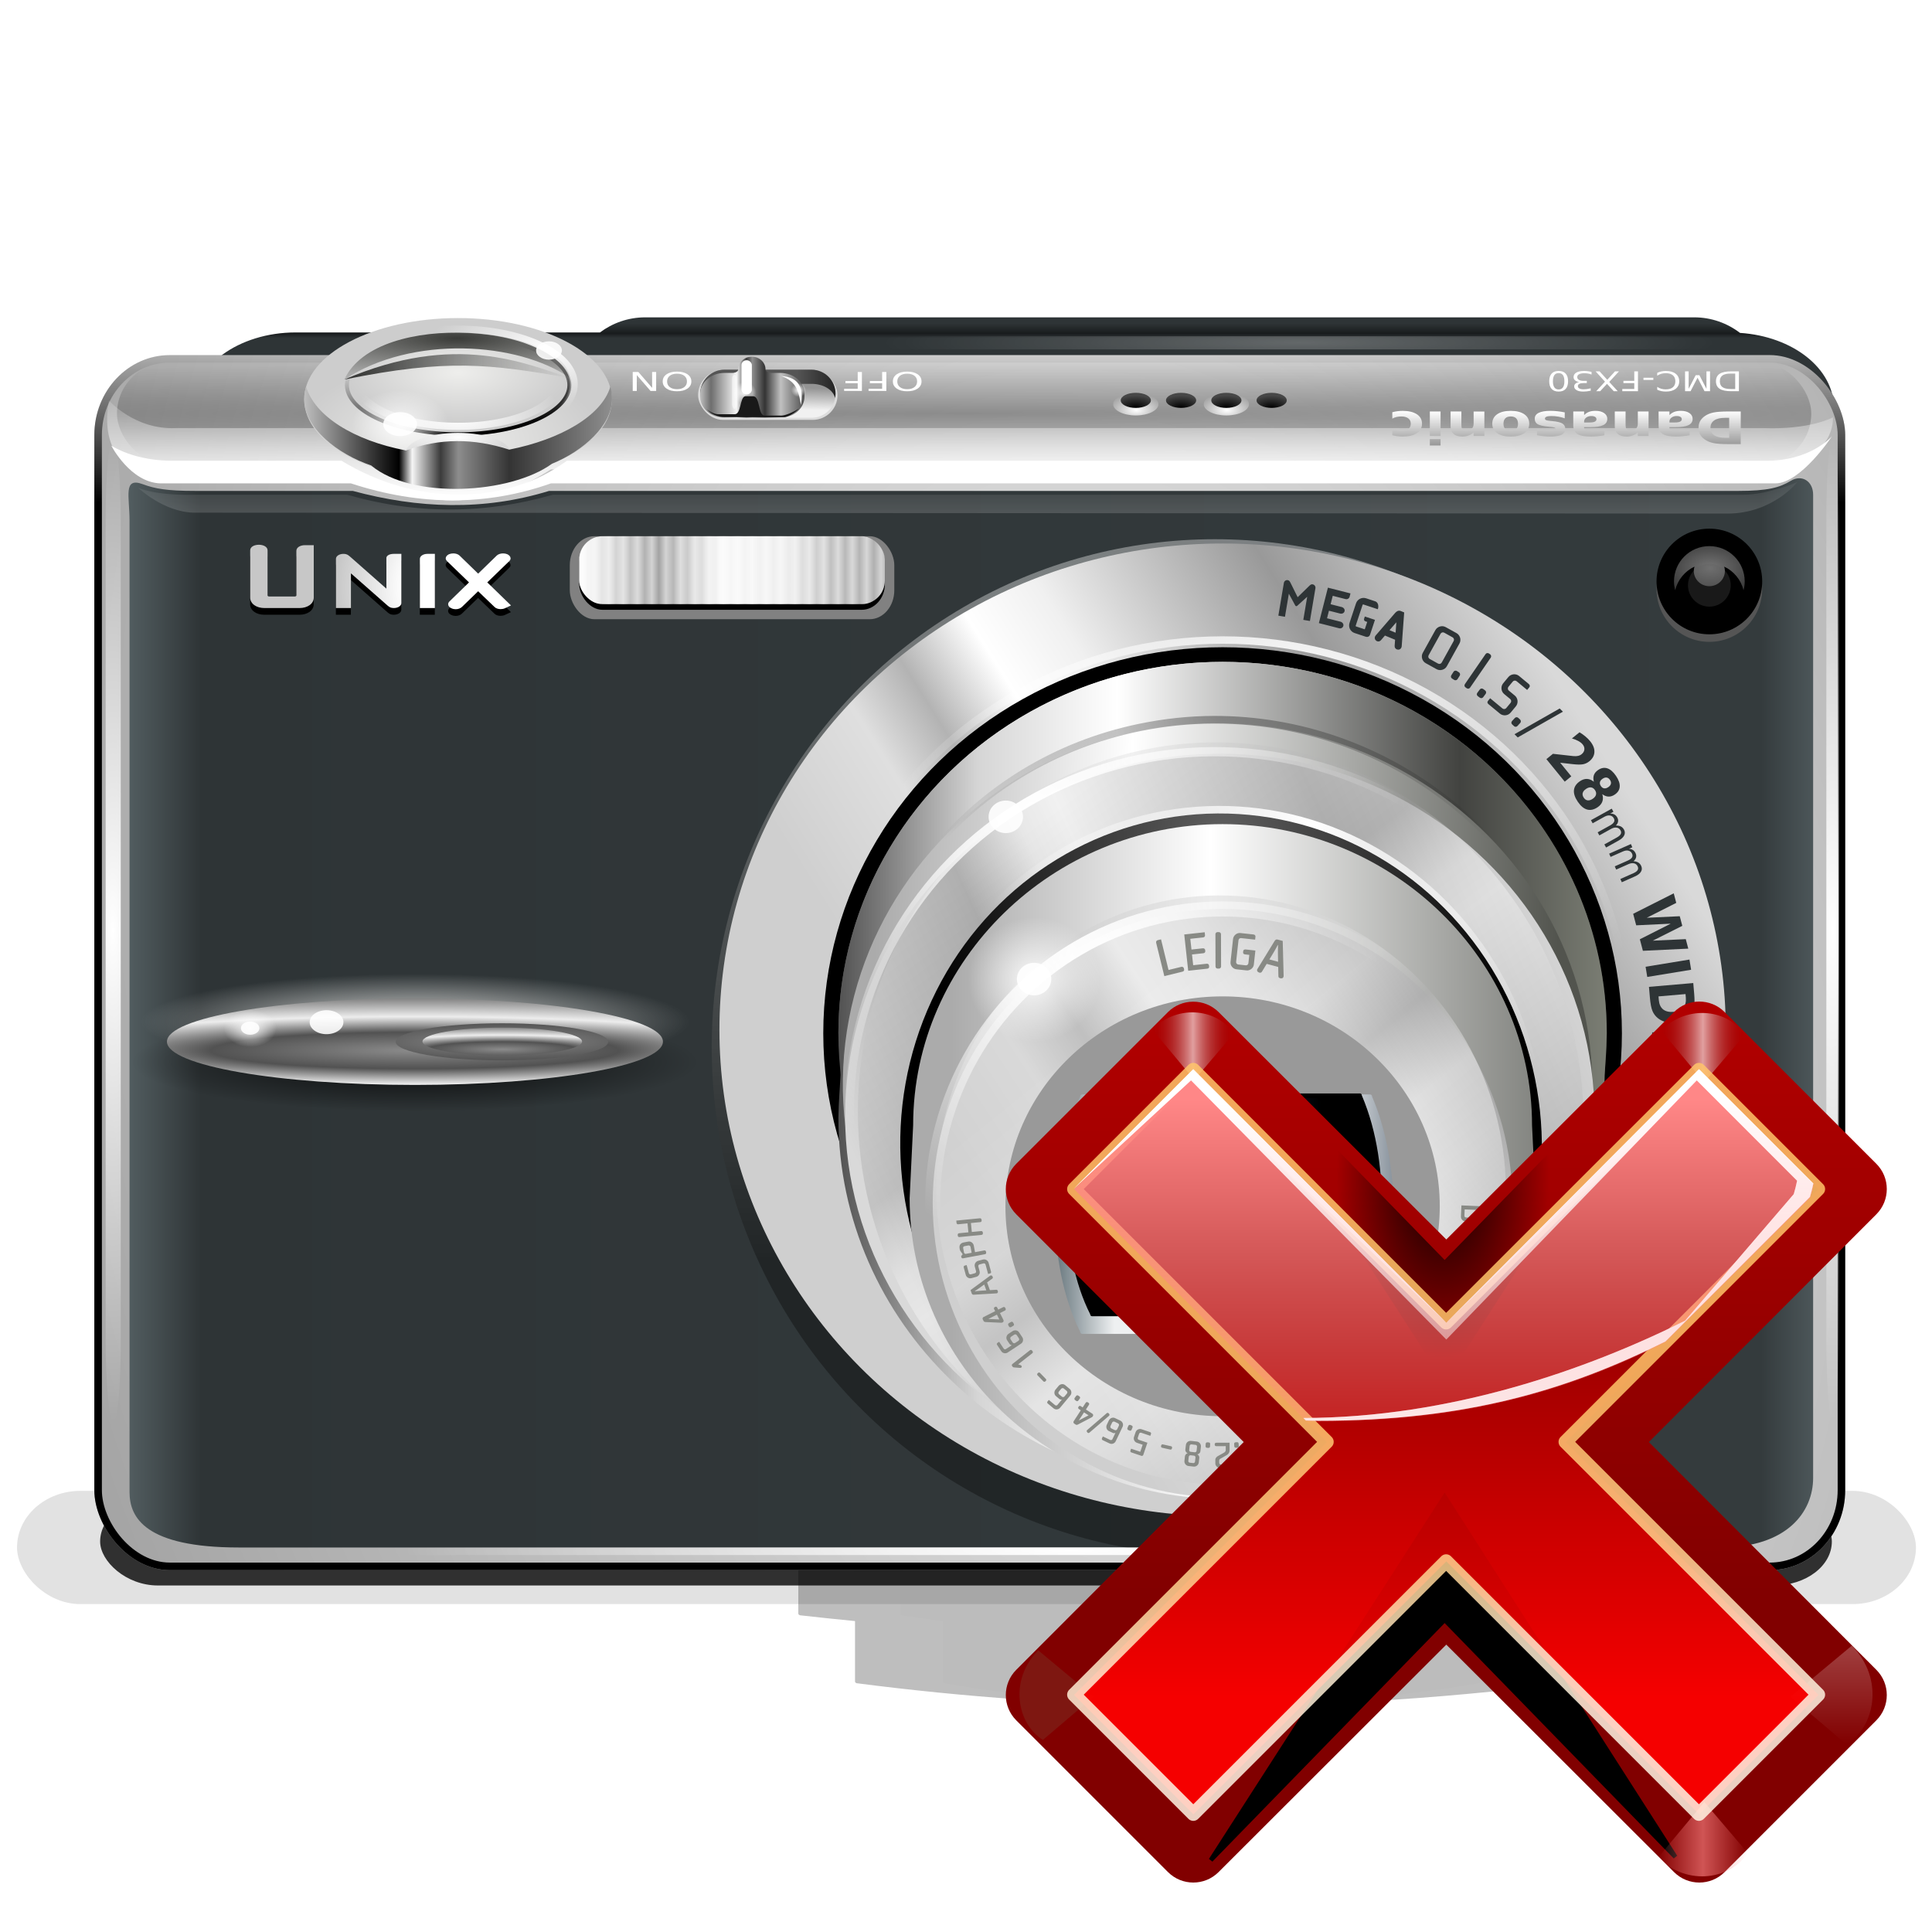 <svg height="256" width="256" xmlns="http://www.w3.org/2000/svg" xmlns:xlink="http://www.w3.org/1999/xlink">
  <defs>
    <pattern id="pattern14095" patternTransform="matrix(.949 0 0 .949 -18.5 -40.95)" xlink:href="#Strips1_1white"/>
    <linearGradient id="linearGradient9779">
      <stop offset="0" stop-color="#fff"/>
      <stop offset="1" stop-color="#fff" stop-opacity="0"/>
    </linearGradient>
    <linearGradient id="linearGradient9739">
      <stop offset="0" stop-color="#eeeeec"/>
      <stop offset="1" stop-color="#cdcdcd"/>
    </linearGradient>
    <linearGradient id="linearGradient9517-7">
      <stop offset="0" stop-color="#ababab"/>
      <stop offset=".363" stop-color="#fff"/>
      <stop offset="1" stop-color="#52544e"/>
    </linearGradient>
    <linearGradient id="linearGradient9396">
      <stop offset="0" stop-color="#cfcfcf"/>
      <stop offset=".176" stop-color="#dfdfdf"/>
      <stop offset=".264" stop-color="#b3b3b3"/>
      <stop offset=".37" stop-color="#fff"/>
      <stop offset=".475" stop-color="#f0f0f0"/>
      <stop offset=".75" stop-color="#999"/>
      <stop offset="1" stop-color="#d9d9d9"/>
    </linearGradient>
    <linearGradient id="linearGradient5060">
      <stop offset="0"/>
      <stop offset="1" stop-opacity="0"/>
    </linearGradient>
    <linearGradient id="linearGradient9809" gradientUnits="userSpaceOnUse" x1="145" x2="145" y1="46.55" y2="42.05">
      <stop offset="0" stop-color="#2e3436"/>
      <stop offset=".389" stop-color="#2e3436"/>
      <stop offset=".528" stop-color="#191c1d"/>
      <stop offset=".819" stop-color="#2e3436"/>
      <stop offset="1" stop-color="#2e3436"/>
    </linearGradient>
    <filter id="filter9103" height="1.445" width="1.028" x="-.014" y="-.223">
      <feGaussianBlur stdDeviation="1.392"/>
    </filter>
    <filter id="filter9109" height="2.415" width="1.09" x="-.045" y="-.708">
      <feGaussianBlur stdDeviation="4.422"/>
    </filter>
    <filter id="filter9391" height="1.274" width="1.081" x="-.04" y="-.137">
      <feGaussianBlur stdDeviation="1.712"/>
    </filter>
    <filter id="filter9383" height="2.326" width="1.39" x="-.195" y="-.663">
      <feGaussianBlur stdDeviation="8.291"/>
    </filter>
    <radialGradient id="radialGradient2943" cx="171.857" cy="163.667" gradientTransform="matrix(1.66 -.445 .623 2.285 -235.523 -161.249)" gradientUnits="userSpaceOnUse" r="106.114">
      <stop offset="0" stop-color="#eee"/>
      <stop offset="1" stop-color="#959595"/>
    </radialGradient>
    <linearGradient id="linearGradient10753" gradientUnits="userSpaceOnUse" x1="152" x2="152" xlink:href="#linearGradient5060" y1="107.526" y2="88"/>
    <clipPath id="clipPath10739">
      <rect height="161" rx="10" ry="10.592" width="232" x="31" y="88"/>
    </clipPath>
    <filter id="filter10743" height="1.071" width="1.049" x="-.025" y="-.036">
      <feGaussianBlur stdDeviation="1.965"/>
    </filter>
    <radialGradient id="radialGradient9355" cx="146.25" cy="95.75" gradientTransform="matrix(2.657 -0 0 .06 -260.839 49.043)" gradientUnits="userSpaceOnUse" r="112.25" xlink:href="#linearGradient5060"/>
    <linearGradient id="linearGradient9095" gradientUnits="userSpaceOnUse" x1="17.021" x2="240.25" y1="169.563" y2="169.563">
      <stop offset="0" stop-color="#525d60"/>
      <stop offset=".043" stop-color="#2e3436"/>
      <stop offset=".969" stop-color="#343b3d"/>
      <stop offset="1" stop-color="#4c5659"/>
    </linearGradient>
    <linearGradient id="linearGradient11077" gradientUnits="userSpaceOnUse" x1="188.803" x2="188.803" y1="135.565" y2="207.777">
      <stop offset="0" stop-color="#fff"/>
      <stop offset="1" stop-color="#060606"/>
    </linearGradient>
    <filter id="filter11067" height="1.133" width="1.138" x="-.069" y="-.067">
      <feGaussianBlur stdDeviation="3"/>
    </filter>
    <radialGradient id="radialGradient9141" cx="75.416" cy="126.348" gradientTransform="matrix(.999 -.055 .049 .9 -4.344 13.008)" gradientUnits="userSpaceOnUse" r="20.281">
      <stop offset="0" stop-color="#fff"/>
      <stop offset=".473" stop-color="#fff"/>
      <stop offset="1" stop-color="#c7c7c7"/>
    </radialGradient>
    <filter id="filter9756" height="1.259" width="1.092" x="-.046" y="-.129">
      <feGaussianBlur stdDeviation=".344"/>
    </filter>
    <linearGradient id="linearGradient9792" gradientUnits="userSpaceOnUse" x1="107.921" x2="107.839" y1="51.425" y2="54.3">
      <stop offset="0" stop-color="#949494"/>
      <stop offset="1" stop-color="#f1f1f1"/>
    </linearGradient>
    <linearGradient id="linearGradient9910" gradientUnits="userSpaceOnUse" x1="144.75" x2="144.75" xlink:href="#linearGradient9779" y1="66.3" y2="50.8"/>
    <radialGradient id="radialGradient9745-1" cx="77.988" cy="99.143" gradientTransform="matrix(1 0 0 .5 0 45.75)" gradientUnits="userSpaceOnUse" r="15" xlink:href="#linearGradient9739"/>
    <radialGradient id="radialGradient9883" cx="79" cy="87.75" gradientTransform="matrix(1 0 0 .5 0 45.75)" gradientUnits="userSpaceOnUse" r="15" xlink:href="#linearGradient9739"/>
    <radialGradient id="radialGradient9755" cx="79" cy="103.301" gradientTransform="matrix(1 0 0 .518 0 44.119)" gradientUnits="userSpaceOnUse" r="15.555" xlink:href="#linearGradient9779"/>
    <radialGradient id="radialGradient9729" cx="79.562" cy="74.847" gradientTransform="matrix(2.364 0 0 .492 -109.025 48.947)" gradientUnits="userSpaceOnUse" r="14.938">
      <stop offset="0" stop-color="#3a3b38"/>
      <stop offset="1" stop-color="#3a3b38" stop-opacity="0"/>
    </radialGradient>
    <linearGradient id="linearGradient9737" gradientTransform="matrix(1 0 0 .897 -.5 10.85)" gradientUnits="userSpaceOnUse" x1="64.625" x2="94.5" y1="87.53" y2="87.53">
      <stop offset="0" stop-color="#313230"/>
      <stop offset="1" stop-color="#313230" stop-opacity="0"/>
    </linearGradient>
    <linearGradient id="linearGradient9775" gradientUnits="userSpaceOnUse" x1="80.25" x2="78" xlink:href="#linearGradient5060" y1="99" y2="87.25"/>
    <clipPath id="clipPath9761">
      <ellipse cx="79" cy="91.5" rx="15" ry="7.5"/>
    </clipPath>
    <filter id="filter9765" height="1.312" width="1.156" x="-.078" y="-.156">
      <feGaussianBlur stdDeviation=".754"/>
    </filter>
    <radialGradient id="radialGradient9881" cx="79.688" cy="95.124" gradientTransform="matrix(.91 -0 0 .385 7.179 61.539)" gradientUnits="userSpaceOnUse" r="6.938">
      <stop offset="0" stop-color="#fff"/>
      <stop offset="1" stop-color="#d9d9d9"/>
    </radialGradient>
    <radialGradient id="radialGradient9785" cx="90.583" cy="82.642" gradientTransform="matrix(1 0 0 .515 0 44.354)" gradientUnits="userSpaceOnUse" r="15.472" xlink:href="#linearGradient9779"/>
    <linearGradient id="linearGradient9628" gradientUnits="userSpaceOnUse" x1="-186.144" x2="-186.144" y1="-117.912" y2="-123.583">
      <stop offset="0" stop-color="#fff"/>
      <stop offset="1" stop-color="#989898"/>
    </linearGradient>
    <radialGradient id="radialGradient9125" cx="160.5" cy="246.5" gradientTransform="matrix(1 0 0 .09 -18.5 183.268)" gradientUnits="userSpaceOnUse" r="88.5" xlink:href="#linearGradient9779"/>
    <linearGradient id="linearGradient9161" gradientUnits="userSpaceOnUse" x1="127.566" x2="127.566" xlink:href="#linearGradient9779" y1="75.371" y2="61.566"/>
    <radialGradient id="radialGradient9371-5-1" cx="182" cy="97.167" gradientTransform="matrix(1.417 0 0 .708 -75.861 27.75)" gradientUnits="userSpaceOnUse" r="2" xlink:href="#linearGradient9779"/>
    <radialGradient id="radialGradient9529" cx="182" cy="98" gradientTransform="matrix(1.595 0 0 .797 -108.285 18.846)" gradientUnits="userSpaceOnUse" r="2">
      <stop offset="0"/>
      <stop offset="1" stop-color="#474747"/>
    </radialGradient>
    <linearGradient id="linearGradient9766" gradientUnits="userSpaceOnUse" x1="105.637" x2="110.719" y1="50.863" y2="50.863">
      <stop offset="0" stop-color="#555"/>
      <stop offset="1" stop-color="#242424"/>
    </linearGradient>
    <linearGradient id="linearGradient9778" gradientTransform="matrix(1 0 0 .897 -.5 10.85)" gradientUnits="userSpaceOnUse" x1="111.767" x2="125.594" y1="92.843" y2="92.843">
      <stop offset="0" stop-color="#bfbfbf"/>
      <stop offset=".104" stop-color="#6e6e6e"/>
      <stop offset=".351" stop-color="#f5f5f5"/>
      <stop offset=".443" stop-color="#3b3b3b"/>
      <stop offset=".501" stop-color="#8d8d8d"/>
      <stop offset=".621" stop-color="#343434"/>
      <stop offset=".772" stop-color="#c0c0c0"/>
      <stop offset="1" stop-color="#505050"/>
    </linearGradient>
    <radialGradient id="radialGradient9780" cx="117.125" cy="93.125" gradientUnits="userSpaceOnUse" r=".875" xlink:href="#linearGradient9779"/>
    <clipPath id="clipPath9796-7">
      <rect height="6.378" rx="3.189" width="17.919" x="111.296" y="89.936"/>
    </clipPath>
    <filter id="filter9723-9" height="1.229" width="1.056" x="-.028" y="-.115">
      <feGaussianBlur stdDeviation=".146"/>
    </filter>
    <radialGradient id="radialGradient9240" cx="71.5" cy="179" gradientTransform="matrix(1 0 0 .246 0 135.035)" gradientUnits="userSpaceOnUse" r="28.5">
      <stop offset="0" stop-color="#eeeeec"/>
      <stop offset="1" stop-color="#eeeeec" stop-opacity="0"/>
    </radialGradient>
    <radialGradient id="radialGradient9250" cx="71.5" cy="179" gradientTransform="matrix(1 0 0 .246 0 135.035)" gradientUnits="userSpaceOnUse" r="28.5" xlink:href="#linearGradient5060"/>
    <radialGradient id="radialGradient9258" cx="71.5" cy="183.465" gradientTransform="matrix(3.222 0 0 .407 -158.886 105.757)" gradientUnits="userSpaceOnUse" r="28.5" xlink:href="#linearGradient9252"/>
    <linearGradient id="linearGradient9252">
      <stop offset="0" stop-color="#8b8b8b"/>
      <stop offset=".255" stop-color="#525252"/>
      <stop offset=".472" stop-color="#ededed"/>
      <stop offset=".875" stop-color="#454545"/>
      <stop offset="1" stop-color="#21211d"/>
    </linearGradient>
    <radialGradient id="radialGradient9258-1" cx="71.5" cy="184.494" gradientTransform="matrix(5.899 0 -0 1.011 -350.249 -7.525)" gradientUnits="userSpaceOnUse" r="28.5" xlink:href="#linearGradient9252"/>
    <radialGradient id="radialGradient9349" cx="52.562" cy="176.812" gradientUnits="userSpaceOnUse" r="2.188" xlink:href="#linearGradient9779"/>
    <radialGradient id="radialGradient9347" cx="71.5" cy="198.344" gradientTransform="matrix(3.654 0 0 .54 -189.781 75.893)" gradientUnits="userSpaceOnUse" r="28.5" xlink:href="#linearGradient9252"/>
    <linearGradient id="linearGradient11647" gradientTransform="matrix(1.282 0 0 1.194 129.257 124.497)" gradientUnits="userSpaceOnUse" x1="181.955" x2="249.379" xlink:href="#linearGradient9396" y1="224.421" y2="185"/>
    <radialGradient id="radialGradient11649" cx="201.828" cy="141.269" gradientTransform="matrix(1.037 0 0 1.002 176.406 160.431)" gradientUnits="userSpaceOnUse" r="52.5" xlink:href="#linearGradient9779"/>
    <linearGradient id="linearGradient11651" gradientTransform="matrix(.979 0 0 .911 187.449 177.136)" gradientUnits="userSpaceOnUse" x1="140" x2="244" y1="185" y2="185">
      <stop offset="0" stop-color="#525252"/>
      <stop offset=".181" stop-color="#d5d5d5"/>
      <stop offset=".363" stop-color="#fff"/>
      <stop offset=".681" stop-color="#a8a9a6"/>
      <stop offset="1" stop-color="#252623"/>
    </linearGradient>
    <radialGradient id="radialGradient11653" cx="192" cy="138.51" gradientTransform="matrix(.979 0 0 .946 187.949 177.226)" gradientUnits="userSpaceOnUse" r="52" xlink:href="#linearGradient9779"/>
    <linearGradient id="linearGradient11655" gradientTransform="matrix(.979 0 0 .911 187.449 177.136)" gradientUnits="userSpaceOnUse" x1="140" x2="244" y1="185" y2="185">
      <stop offset="0" stop-color="#525252"/>
      <stop offset=".181" stop-color="#d5d5d5"/>
      <stop offset=".363" stop-color="#fff"/>
      <stop offset=".809" stop-color="#424340"/>
      <stop offset="1" stop-color="#7b7e74"/>
    </linearGradient>
    <linearGradient id="linearGradient11657" gradientUnits="userSpaceOnUse" x1="339.482" x2="434.135" xlink:href="#linearGradient9517-7" y1="346.116" y2="346.116"/>
    <linearGradient id="linearGradient11659" gradientTransform="matrix(.955 0 0 .889 244.158 -456.258)" gradientUnits="userSpaceOnUse" x1="260.468" x2="150.892" xlink:href="#linearGradient11079" y1="166.687" y2="213.57"/>
    <linearGradient id="linearGradient11079">
      <stop offset="0" stop-color="#cfcfcf"/>
      <stop offset=".088" stop-color="#dfdfdf"/>
      <stop offset=".332" stop-color="#b3b3b3"/>
      <stop offset=".609" stop-color="#fff"/>
      <stop offset=".66" stop-color="#f0f0f0"/>
      <stop offset=".75" stop-color="#999"/>
      <stop offset="1" stop-color="#d9d9d9"/>
    </linearGradient>
    <radialGradient id="radialGradient11663" cx="144.68" cy="167.191" gradientTransform="matrix(.855 0 0 .827 223.07 -500.173)" gradientUnits="userSpaceOnUse" r="52" xlink:href="#linearGradient9779"/>
    <radialGradient id="radialGradient11665" cx="143.949" cy="181.242" gradientTransform="matrix(.846 0 0 .817 225.414 -498.416)" gradientUnits="userSpaceOnUse" r="52">
      <stop offset="0" stop-color="#606060"/>
      <stop offset="1"/>
    </radialGradient>
    <linearGradient id="linearGradient11669" gradientTransform="matrix(.751 0 0 .699 249.536 -476.04)" gradientUnits="userSpaceOnUse" x1="175.108" x2="284.317" xlink:href="#linearGradient9396" y1="230.268" y2="160.236"/>
    <linearGradient id="linearGradient11673" gradientUnits="userSpaceOnUse" x1="353.239" x2="398.091" y1="369.714" y2="369.714">
      <stop offset="0" stop-color="#67767d"/>
      <stop offset=".175" stop-color="#eef0f1"/>
      <stop offset=".826" stop-color="#f1f3f4"/>
      <stop offset="1" stop-color="#89939d"/>
    </linearGradient>
    <radialGradient id="radialGradient11675" cx="167.294" cy="142.628" gradientTransform="matrix(.739 0 0 .749 233.607 229.631)" gradientUnits="userSpaceOnUse" r="52.756" xlink:href="#linearGradient9779"/>
    <radialGradient id="radialGradient11681" cx="143.576" cy="201.384" gradientTransform="matrix(.933 0 0 .94 245.653 -461.71)" gradientUnits="userSpaceOnUse" r="52.666" xlink:href="#linearGradient9779"/>
    <radialGradient id="radialGradient11683" cx="179.141" cy="111.625" gradientTransform="matrix(1 0 0 .5 195.932 247.934)" gradientUnits="userSpaceOnUse" r="49.078" xlink:href="#linearGradient5060"/>
    <radialGradient id="radialGradient11577" cx="245" cy="116.234" gradientTransform="matrix(2.542 0 0 1.584 -377.679 -67.908)" gradientUnits="userSpaceOnUse" r="4.688">
      <stop offset="0" stop-color="#757575"/>
      <stop offset="1" stop-color="#757575" stop-opacity="0"/>
    </radialGradient>
    <linearGradient id="linearGradient11695" gradientUnits="userSpaceOnUse" x1="76.75" x2="117.25" y1="75.55" y2="75.55">
      <stop offset="0" stop-color="#fff"/>
      <stop offset=".259" stop-color="#a2a2a2"/>
      <stop offset=".463" stop-color="#f8f8f8"/>
      <stop offset=".679" stop-color="#ededed"/>
      <stop offset=".836" stop-color="#bcbcbc"/>
      <stop offset="1" stop-color="#acacac"/>
    </linearGradient>
    <pattern id="Strips1_1white" height="1" patternTransform="scale(.949)" patternUnits="userSpaceOnUse" width="2">
      <rect fill="#fff" height="2" width="1" y="-.5"/>
    </pattern>
    <clipPath id="clipPath10731-0">
      <path d="m225.554 397.97h35.506c.137 0 .247.12.247.269 4.101 9.607 2.906 22.295 0 28.982 0 .149-.11.269-.247.269h-35.506c-.137 0-.247-.12-.247-.269-4.146-8.194-4.081-21.376 0-28.982 0-.149.11-.269.247-.269z"/>
    </clipPath>
    <radialGradient id="radialGradient10723" cx="169" cy="399.722" gradientUnits="userSpaceOnUse" r="24.493" xlink:href="#linearGradient9779"/>
    <radialGradient id="radialGradient10725" cx="169.355" cy="396.892" gradientUnits="userSpaceOnUse" r="24.493" xlink:href="#linearGradient9779"/>
    <linearGradient id="linearGradient10727" gradientUnits="userSpaceOnUse" x1="181.004" x2="183.562" y1="410.675" y2="412.885">
      <stop offset="0" stop-color="#204a87"/>
      <stop offset="1" stop-color="#204a87" stop-opacity="0"/>
    </linearGradient>
    <radialGradient id="radialGradient9567" cx="183.562" cy="412.188" gradientTransform="matrix(1 0 0 1.202 0 -83.064)" gradientUnits="userSpaceOnUse" r="3.722">
      <stop offset="0" stop-color="#c3cfe0"/>
      <stop offset="1" stop-color="#c3cfe0" stop-opacity="0"/>
    </radialGradient>
    <radialGradient id="radialGradient10729" cx="171.25" cy="188.5" gradientUnits="userSpaceOnUse" r="24.005">
      <stop offset="0" stop-color="#0052cb"/>
      <stop offset="1" stop-color="#204a87" stop-opacity="0"/>
    </radialGradient>
    <radialGradient id="radialGradient10763" cx="33.5" cy="164.25" gradientTransform="matrix(14.5 -.001 .002 65.25 -471.12 -10593.995)" gradientUnits="userSpaceOnUse" r="1" xlink:href="#linearGradient9779"/>
    <radialGradient id="radialGradient10769" cx="33.5" cy="164.25" gradientTransform="matrix(11.937 -.001 .002 65.25 -157.362 -10593.995)" gradientUnits="userSpaceOnUse" r="1" xlink:href="#linearGradient9779"/>
    <radialGradient id="radialGradient10779" cx="190.75" cy="86.375" gradientTransform="matrix(1.995 0 0 .167 -208.387 30.964)" gradientUnits="userSpaceOnUse" r="27.625" xlink:href="#linearGradient9779"/>
    <linearGradient id="linearGradient3509" gradientTransform="matrix(1 0 0 .897 -19 -30.099)" gradientUnits="userSpaceOnUse" x1="59.312" x2="100.094" y1="103" y2="103">
      <stop offset="0" stop-color="#bfbfbf"/>
      <stop offset=".308"/>
      <stop offset=".351" stop-color="#f5f5f5"/>
      <stop offset=".443" stop-color="#3b3b3b"/>
      <stop offset=".501" stop-color="#8d8d8d"/>
      <stop offset=".667" stop-color="#343434"/>
      <stop offset="1" stop-color="#8f8f8f"/>
    </linearGradient>
    <linearGradient id="linearGradient12745" gradientTransform="matrix(.869 0 0 .809 223.916 176.861)" gradientUnits="userSpaceOnUse" x1="140" x2="244" xlink:href="#linearGradient9517-7" y1="185" y2="185"/>
    <linearGradient id="linearGradient12747" gradientTransform="matrix(.955 0 0 .889 191.747 192.271)" gradientUnits="userSpaceOnUse" x1="260.468" x2="150.892" xlink:href="#linearGradient11079" y1="166.687" y2="213.57"/>
    <linearGradient id="linearGradient12749" gradientTransform="matrix(.739 0 0 .722 233.607 234.694)" gradientUnits="userSpaceOnUse" x1="175.108" x2="284.317" xlink:href="#linearGradient9396" y1="230.268" y2="160.236"/>
    <linearGradient id="linearGradient3208" gradientUnits="userSpaceOnUse" x1="74.197" x2="74.197" y1="74.948" y2="-16.736">
      <stop offset="0" stop-color="#810000"/>
      <stop offset="1" stop-color="#c50000"/>
    </linearGradient>
    <clipPath id="clipPath3559">
      <path d="m-64.51 10.75c-1.042.008-2.04.423-2.781 1.156l-16.969 16.969c-1.561 1.562-1.561 4.094 0 5.656l25.438 25.469-25.438 25.469c-1.561 1.562-1.561 4.094 0 5.656l16.969 16.969c1.562 1.561 4.094 1.561 5.656 0l25.469-25.438 25.469 25.438c1.562 1.561 4.094 1.561 5.656 0l16.969-16.969c1.561-1.562 1.561-4.094 0-5.656l-25.438-25.469 25.438-25.469c1.561-1.562 1.561-4.094 0-5.656l-16.969-16.969c-1.562-1.561-4.094-1.561-5.656 0l-25.469 25.438-25.469-25.438c-.764-.756-1.8-1.173-2.875-1.156zm31.188 63.406c-.751-.759-1.775-1.187-2.844-1.187s-2.092.427-2.844 1.187z"/>
    </clipPath>
    <filter id="filter3549" height="1.319" width="1.245" x="-.123" y="-.163">
      <feGaussianBlur stdDeviation="2.57"/>
    </filter>
    <linearGradient id="linearGradient4535" gradientTransform="scale(1.098 .911)" gradientUnits="userSpaceOnUse" x1="26.091" x2="31.501" xlink:href="#linearGradient9779" y1="14.857" y2="14.857"/>
    <filter id="filter3477" height="1.28" width="1.233" x="-.116" y="-.14">
      <feGaussianBlur stdDeviation=".288"/>
    </filter>
    <linearGradient id="linearGradient5179" gradientUnits="userSpaceOnUse" x1="304.887" x2="345.62" y1="385.861" y2="384.624">
      <stop offset="0" stop-color="#765c44"/>
      <stop offset="1" stop-color="#765c44" stop-opacity="0"/>
    </linearGradient>
    <linearGradient id="linearGradient3200" gradientUnits="userSpaceOnUse" x1="70.557" x2="70.557" y1="84.739" y2="34.264">
      <stop offset="0" stop-color="#f00"/>
      <stop offset="1" stop-color="#7f0000"/>
    </linearGradient>
    <linearGradient id="linearGradient5130" gradientUnits="userSpaceOnUse" spreadMethod="reflect" x1="88.606" x2="91.575" xlink:href="#linearGradient3366" y1="13.51" y2="13.51"/>
    <linearGradient id="linearGradient3366">
      <stop offset="0" stop-color="#ff8787"/>
      <stop offset="1" stop-color="#ff8787" stop-opacity="0"/>
    </linearGradient>
    <radialGradient id="radialGradient5265" cx="-36.593" cy="90.073" gradientTransform="matrix(.458 0 0 .782 -19.848 18.821)" gradientUnits="userSpaceOnUse" r="25.986" xlink:href="#linearGradient5060"/>
    <linearGradient id="linearGradient5120" gradientUnits="userSpaceOnUse" spreadMethod="reflect" x1="31.606" x2="34.575" xlink:href="#linearGradient3207" y1="13.51" y2="13.51"/>
    <linearGradient id="linearGradient3207">
      <stop offset="0" stop-color="#fff"/>
      <stop offset="1" stop-color="#790000" stop-opacity="0"/>
    </linearGradient>
    <linearGradient id="linearGradient5126" gradientUnits="userSpaceOnUse" spreadMethod="reflect" x1="88.606" x2="91.575" xlink:href="#linearGradient3207" y1="13.51" y2="13.51"/>
    <linearGradient id="linearGradient5100" gradientUnits="userSpaceOnUse" x1="60" x2="57.434" y1="92.973" y2="55.079">
      <stop offset="0" stop-color="#fff5e4"/>
      <stop offset=".25" stop-color="#ffecd0"/>
      <stop offset=".5" stop-color="#ffd390"/>
      <stop offset="1" stop-color="#ffc46a"/>
    </linearGradient>
    <filter id="filter3354" height="1.045" width="1.045" x="-.022" y="-.022">
      <feGaussianBlur stdDeviation=".458"/>
    </filter>
    <linearGradient id="linearGradient3194" gradientTransform="matrix(1.381 0 0 .687 16.962 -1.45)" gradientUnits="userSpaceOnUse" x1="68.313" x2="51.545" y1="109.976" y2="32.751">
      <stop offset="0" stop-color="#f4f5f8"/>
      <stop offset="1" stop-color="#fdfdfe"/>
    </linearGradient>
    <linearGradient id="linearGradient3191" gradientUnits="userSpaceOnUse" x1="63.012" x2="63.012" xlink:href="#linearGradient3366" y1="19.73" y2="67.1"/>
    <linearGradient id="linearGradient3188" gradientUnits="userSpaceOnUse" x1="73.148" x2="72.287" y1="69.748" y2="19.607">
      <stop offset="0" stop-color="#fff" stop-opacity="0"/>
      <stop offset="1" stop-color="#fff"/>
    </linearGradient>
  </defs>
  <path d="m85.5 42.05c-2.255 0-4.331.75-6 2h-40.312c-7.578 0-13.688 4.46-13.688 10s6.109 10 13.688 10h190.125c7.578 0 13.688-4.46 13.688-10 0-5.232-5.449-9.479-12.438-9.938-1.681-1.282-3.776-2.062-6.062-2.062z" fill="url(#linearGradient9809)"/>
  <g opacity=".812" transform="matrix(.962 0 0 1 -12.913 -42.95)">
    <rect fill-rule="evenodd" filter="url(#filter9103)" height="15" rx="7.833" ry="7.5" transform="matrix(1.015 0 0 .776 -2.22 58.258)" width="235" x="29" y="236"/>
    <rect fill-rule="evenodd" filter="url(#filter9109)" height="15" opacity=".375" rx="7.833" ry="7.5" transform="matrix(1.113 0 0 1 -16.508 1.5)" width="235" x="29" y="239"/>
  </g>
  <g opacity=".327" transform="matrix(.809 0 0 1 18.169 -49.95)">
    <path d="m125.344 246c-.198 0-.344.106-.344.25v17.5c0 .144.145.25.344.25 2.201.263 4.424.518 6.656.75v8c0 .144.141.25.312.25 26.022 3.6 54.465 4.384 87.375 0 .171 0 .312-.106.312-.25v-8.031c2.202-.222 4.419-.462 6.656-.719.198 0 .344-.106.344-.25v-17.5c0-.144-.145-.25-.344-.25z" filter="url(#filter9391)" opacity=".356"/>
    <path d="m125.344 246c-.198 0-.344.106-.344.25v17.5c0 .144.145.25.344.25 2.201.263 4.424.518 6.656.75v8c0 .144.141.25.312.25 26.022 3.6 54.465 4.384 87.375 0 .171 0 .312-.106.312-.25v-8.031c2.202-.222 4.419-.462 6.656-.719.198 0 .344-.106.344-.25v-17.5c0-.144-.145-.25-.344-.25z" filter="url(#filter9383)" opacity=".885" transform="matrix(1.327 0 0 1 -57.58 0)"/>
  </g>
  <rect fill="url(#radialGradient2943)" height="161" rx="10" ry="10.592" width="232" x="12.5" y="47.05"/>
  <rect clip-path="url(#clipPath10739)" fill="none" filter="url(#filter10743)" height="161" rx="10" ry="10.592" stroke="url(#linearGradient10753)" stroke-width="2" transform="translate(-18.5 -40.95)" width="232" x="31" y="88"/>
  <rect fill="url(#radialGradient9355)" fill-rule="evenodd" height="13.5" opacity=".327" rx="6.75" width="224.5" x="15.5" y="48.05"/>
  <path d="m25.914 65.05h20.836c8.667 2.336 17.333 2.66 26 0h157.5c4.044 0 5.55-.442 7.042-1.34 1.474-.887 2.958.057 2.958 1.848v130.281c0 4.441-3.399 9.211-12.257 9.211h-196.329c-12.425 0-14.5-3.962-14.5-7.336v-128.742c0-3.167-.883-5.791 1.745-4.817 1.606.595 3.146.894 7.005.894z" fill="url(#linearGradient9095)" fill-rule="evenodd"/>
  <ellipse cx="192" cy="185" fill="url(#linearGradient11077)" filter="url(#filter11067)" opacity=".601" rx="52" ry="54" transform="matrix(1.282 0 0 1.247 -85.175 -91.908)"/>
  <g transform="matrix(.852 0 0 .852 -4.045 -26.773)">
    <path d="m45 117.188c-.689 0-1.353.293-1.353.88v7.333c0 .978.984 1.63 2.213 1.63h5.46c1.23 0 2.213-.652 2.213-1.63v-8.148h-1.353-.025c-.664 0-1.328.31-1.328.896v6.926c0 .082-.123.163-.246.163h-3.984c-.123 0-.246-.081-.246-.163v-7.007c0-.587-.689-.88-1.353-.88m13.152 1.415c-.657 0-1.166.351-1.166.772v7.655h2.332v-5.393l5.511 4.846c.318.267.53.548 1.166.548s1.166-.337 1.166-.772v-7.655h-1.187c-.636 0-1.102.253-1.145.604v4.804l-5.511-4.86c-.318-.253-.53-.548-1.166-.548m13.054 0c-.657 0-1.166.351-1.166.772v7.655h2.332v-8.427zm4.016-.07c-.212 0-.445.042-.657.126-.318.154-.509.393-.509.646 0 .14.085.295.212.435l3.413 3.301-3.031 2.95c-.148.14-.212.295-.212.449 0 .239.17.478.488.618l.042.014c.191.098.424.14.636.14.382 0 .742-.126.975-.351l2.522-2.444 2.544 2.444c.212.225.594.337.954.337.233 0 .466-.042.678-.14l.933-.435-3.688-3.582 3.413-3.301c.148-.14.212-.295.212-.435 0-.253-.191-.492-.509-.646-.212-.084-.424-.126-.657-.126-.382 0-.742.112-.975.323l-2.904 2.823-2.904-2.823c-.233-.211-.594-.323-.954-.323h-.021"/>
    <path d="m45.01 116.146c-.689 0-1.353.293-1.353.88v7.333c0 .978.984 1.63 2.213 1.63h5.46c1.23 0 2.213-.652 2.213-1.63v-8.148h-1.353-.025c-.664 0-1.328.31-1.328.896v6.926c0 .082-.123.163-.246.163h-3.984c-.123 0-.246-.081-.246-.163v-7.007c0-.587-.689-.88-1.353-.88m13.152 1.415c-.657 0-1.166.351-1.166.772v7.655h2.332v-5.393l5.511 4.846c.318.267.53.548 1.166.548s1.166-.337 1.166-.772v-7.655h-1.187c-.636 0-1.102.253-1.145.604v4.804l-5.511-4.86c-.318-.253-.53-.548-1.166-.548m13.054 0c-.657 0-1.166.351-1.166.772v7.655h2.332v-8.427zm4.016-.07c-.212 0-.445.042-.657.126-.318.154-.509.393-.509.646 0 .14.085.295.212.435l3.413 3.301-3.031 2.95c-.148.14-.212.295-.212.449 0 .239.17.478.488.618l.042.014c.191.098.424.14.636.14.382 0 .742-.126.975-.351l2.522-2.444 2.544 2.444c.212.225.594.337.954.337.233 0 .466-.042.678-.14l.933-.435-3.688-3.582 3.413-3.301c.148-.14.212-.295.212-.435 0-.253-.191-.492-.509-.646-.212-.084-.424-.126-.657-.126-.382 0-.742.112-.975.323l-2.904 2.823-2.904-2.823c-.233-.211-.594-.323-.954-.323h-.021" fill="url(#radialGradient9141)"/>
  </g>
  <rect fill="#818181" height="11" rx="3.26" ry="3.836" width="43" x="75.5" y="71.05"/>
  <rect fill="#dcdcdc" filter="url(#filter9756)" height="6.378" rx="3.189" transform="matrix(1.031 0 0 1.031 -22.245 -43.662)" width="17.919" x="111.296" y="89.936"/>
  <rect fill="url(#linearGradient9792)" height="6.378" rx="3.189" width="17.919" x="92.796" y="48.987"/>
  <path d="m242.875 55.3s.376 5.849-7.5 5.897l-162.375 1c-8.5 5.471-17.333 5.471-26.5 0h-26.5c-7.562-.228-5.562-9.118-5.562-9.118s3.438 3.875 8.812 3.647h210.5c6.125.228 9.125-1.426 9.125-1.426z" fill="url(#linearGradient9910)"/>
  <g transform="translate(-18.5 -40.95)">
    <ellipse cx="79" cy="91.5" fill="url(#radialGradient9745-1)" rx="15" ry="7.5" transform="matrix(1.359 0 0 1.437 -28.168 -37.614)"/>
    <ellipse cx="79" cy="91.5" fill="url(#radialGradient9883)" rx="15" ry="7.5" transform="matrix(1 0 0 .897 .207 9.899)"/>
    <ellipse cx="79" cy="91.5" fill="none" rx="15" ry="7.5" stroke="url(#radialGradient9755)" stroke-width="1.171" transform="matrix(.903 0 0 .807 7.86 17.546)"/>
    <path d="m64.125 91.239c4.416-9.534 29.327-6.884 29.875-.224-6.873-4.759-20.836-5.705-29.875.224z" fill="url(#radialGradient9729)"/>
    <path d="m64.125 91.239c14.715-6.351 24.041-2.095 29.875-.224-10.671-1.809-16.068-2.568-29.875.224z" fill="url(#linearGradient9737)"/>
    <ellipse clip-path="url(#clipPath9761)" cx="79" cy="91.5" fill="none" filter="url(#filter9765)" rx="15" ry="7.5" stroke="url(#linearGradient9775)" stroke-width="1.056" transform="matrix(1 0 0 .897 .207 9.899)"/>
    <ellipse cx="79.688" cy="100.438" fill="url(#radialGradient9881)" rx="6.938" ry="2.938" transform="matrix(1 0 0 .897 -.5 10.85)"/>
    <ellipse cx="79" cy="91.5" fill="none" rx="15" ry="7.5" stroke="url(#radialGradient9785)" stroke-width="1.003" transform="matrix(1.024 0 0 .97 -1.713 3.096)"/>
  </g>
  <path d="m242.75 57.8s-4.125 6.25-7.5 6.25h-162.25c-8.5 3-17.333 3-26.5 0h-25.25c-4-.125-6.5-5-6.5-5s3.125 2.125 8.5 2h22c9.833 6 21.708 6 29.875 0h158.625c6.125.125 9-3.25 9-3.25z" fill="#fff"/>
  <g transform="translate(-22.5 -40.95)">
    <path d="m-203.579-122.316v3.259h.444c.506 0 .892-.14 1.159-.419.267-.279.401-.685.401-1.216-0-.53-.134-.933-.401-1.209-.265-.277-.651-.415-1.159-.415zm-1.242-1.041h1.31c.73 0 1.273.058 1.628.175.358.115.664.31.92.587.227.241.395.519.504.834.11.315.165.671.165 1.07-0.0.403-.055.763-.165 1.081-.11.315-.278.593-.504.834-.258.277-.567.473-.927.59-.36.115-.9.172-1.621.172h-1.31zm7.048 3.539c-.241 0-.422.045-.544.136-.122.091-.182.224-.182.401 0 .162.049.29.147.383.098.091.234.136.408.136.217 0 .4-.086.547-.258.148-.174.222-.391.222-.651v-.147zm1.76-.483v2.286h-1.163v-.594c-.155.243-.329.421-.522.533-.193.11-.428.165-.705.165-.374 0-.679-.12-.912-.361-.231-.243-.347-.558-.347-.945 0-.47.145-.815.436-1.034.291-.219.748-.329 1.37-.329h.68v-.1c-0-.203-.073-.351-.218-.444-.143-.095-.366-.143-.669-.143-.248 0-.478.027-.691.082s-.41.137-.594.247v-.977c.248-.067.496-.117.744-.15.25-.036.5-.054.748-.054.651 0 1.121.143 1.41.429.289.284.433.747.433 1.388m4.698-.154v2.44h-1.159v-.397-1.471c0-.346-.007-.584-.021-.716-.014-.131-.038-.228-.072-.29-.045-.084-.107-.148-.186-.193-.076-.048-.163-.072-.261-.072-.241 0-.431.104-.569.311-.136.205-.204.49-.204.855v1.971h-1.152v-4.007h1.152v.587c.174-.234.359-.405.555-.515.196-.112.411-.168.648-.168.415 0 .73.142.945.426.217.284.326.697.326 1.238m2.687.637c-.241 0-.422.045-.544.136-.122.091-.182.224-.182.401 0 .162.049.29.147.383.098.091.234.136.408.136.217 0 .4-.086.547-.258.148-.174.222-.391.222-.651v-.147zm1.76-.483v2.286h-1.163v-.594c-.155.243-.329.421-.522.533-.193.11-.428.165-.705.165-.374 0-.679-.12-.912-.361-.231-.243-.347-.558-.347-.945 0-.47.145-.815.436-1.034.291-.219.748-.329 1.37-.329h.68v-.1c-0-.203-.073-.351-.218-.444-.143-.095-.366-.143-.669-.143-.248 0-.478.027-.691.082-.212.055-.41.137-.594.247v-.977c.248-.067.496-.117.744-.15.25-.036.5-.054.748-.054.651 0 1.121.143 1.41.429.289.284.433.747.433 1.388m3.889-1.596v.973c-.246-.114-.484-.2-.716-.258-.229-.057-.445-.086-.648-.086-.219 0-.383.031-.49.093-.105.06-.157.153-.157.279 0 .103.039.181.118.236.081.055.227.095.436.122l.2.032c.592.084.989.221 1.191.411.205.191.308.49.308.898 0 .427-.142.748-.426.962-.284.215-.707.322-1.27.322-.239 0-.485-.021-.741-.064-.253-.041-.513-.103-.78-.186v-.973c.229.124.464.217.705.279.243.062.489.093.737.093.224 0 .394-.035.508-.104.114-.069.172-.172.172-.308 0-.114-.039-.199-.118-.254-.079-.057-.235-.101-.469-.132l-.204-.029c-.513-.072-.873-.204-1.081-.397-.205-.193-.308-.487-.308-.88 0-.425.131-.739.394-.945.262-.205.664-.308 1.206-.308.212 0 .435.018.669.054.234.036.488.092.762.168m2.819.694c-.255 0-.45.103-.583.308-.134.203-.2.496-.2.88s.067.679.2.884c.134.203.328.304.583.304.253 0 .445-.101.576-.304.134-.205.2-.5.2-.884s-.067-.677-.2-.88c-.131-.205-.323-.308-.576-.308m0-.916c.623 0 1.108.186 1.456.558.348.372.522.887.522 1.546 0 .658-.174 1.174-.522 1.546-.348.372-.834.558-1.456.558-.62 0-1.107-.186-1.46-.558-.351-.372-.526-.887-.526-1.546 0-.658.175-1.174.526-1.546.353-.372.84-.558 1.46-.558m6.447 1.664v2.44h-1.159v-.397-1.471c0-.346-.007-.584-.021-.716-.014-.131-.038-.228-.072-.29-.045-.084-.107-.148-.186-.193-.076-.048-.163-.072-.261-.072-.241 0-.431.104-.569.311-.136.205-.204.49-.204.855v1.971h-1.152v-4.007h1.152v.587c.174-.234.359-.405.555-.515.196-.112.411-.168.648-.168.415 0 .73.142.945.426.217.284.326.697.326 1.238m1.07-1.567h1.152v4.007h-1.152zm0-1.56h1.152v1.045h-1.152zm5.174 1.685v1.045c-.155-.119-.312-.208-.472-.265-.157-.057-.321-.086-.49-.086-.322 0-.572.105-.751.315-.179.208-.268.499-.268.873 0 .374.089.667.268.877.179.208.429.311.751.311.181 0 .353-.03.515-.089.162-.06.311-.148.447-.265v1.048c-.179.074-.361.129-.547.165-.186.038-.372.057-.558.057-.651 0-1.16-.185-1.528-.555-.367-.372-.551-.889-.551-1.549s.184-1.176.551-1.546c.367-.372.877-.558 1.528-.558.188 0 .374.019.558.057.184.036.366.091.547.165" fill="url(#linearGradient9628)" transform="scale(-1.236 -.809)"/>
    <path d="m-204.227-114.333v2.531h.477c.404 0 .7-.102.887-.305.189-.203.283-.525.283-.963 0-.436-.095-.755-.283-.957-.187-.203-.483-.305-.887-.305zm-.397-.362h.813c.568 0 .985.132 1.249.395.266.262.399.671.399 1.229-0.0.561-.134.973-.401 1.236-.266.263-.682.395-1.247.395h-.813zm3.095 0h.591l.748 2.215.75-2.215h.591v3.254h-.386v-2.858l-.756 2.232h-.397l-.756-2.232v2.858h-.384zm5.663.251v.464c-.134-.138-.276-.241-.427-.31-.151-.068-.312-.102-.482-.102-.334 0-.591.114-.769.342-.177.227-.266.555-.266.985 0 .429.089.757.266.985.179.227.435.34.769.34.17 0 .331-.034.482-.102.151-.068.294-.171.427-.31v.46c-.138.105-.285.183-.44.235-.155.052-.319.079-.49.079-.445 0-.794-.15-1.048-.451-.254-.302-.381-.714-.381-1.236 0-.523.127-.935.381-1.236.254-.302.604-.453 1.048-.453.174 0 .339.026.495.079.155.051.301.128.436.231m.416 1.602h1.057v.357h-1.057zm1.646-1.853h1.683v.371h-1.286v.959h1.162v.371h-1.162v1.554h-.397zm2.169 0h.425l.728 1.21.732-1.21h.425l-.942 1.563 1.005 1.692h-.425l-.824-1.384-.831 1.384h-.427l1.046-1.737zm4.133 1.5c.189.045.336.139.443.281.108.142.161.318.161.528 0 .321-.1.57-.299.746-.198.176-.48.264-.846.264-.124 0-.251-.014-.381-.041-.129-.026-.264-.066-.403-.12v-.425c.11.071.231.125.362.161.131.036.267.054.41.054.248 0 .437-.054.567-.163.131-.109.196-.267.196-.475 0-.192-.06-.342-.181-.449-.121-.109-.289-.163-.506-.163h-.34v-.362h.355c.195 0 .344-.043.447-.129.105-.087.157-.212.157-.375-0-.167-.054-.295-.161-.384-.106-.09-.259-.135-.458-.135-.109 0-.225.013-.349.039-.124.026-.26.067-.41.122v-.392c.15-.046.29-.081.421-.105.132-.023.257-.035.373-.035.301 0 .539.076.715.229.176.151.264.356.264.615 0 .18-.046.333-.14.458-.093.124-.225.209-.397.257m2.202-1.21c-.203 0-.357.112-.46.336-.103.222-.155.557-.155 1.005 0 .446.052.781.155 1.005.103.222.256.334.46.334.205 0 .358-.111.46-.334.103-.224.155-.559.155-1.005 0-.448-.052-.783-.155-1.005-.102-.224-.255-.336-.46-.336m0-.349c.328 0 .579.145.752.434.173.288.259.706.259 1.256-0.0.548-.086.966-.259 1.256-.173.288-.424.432-.752.432-.328 0-.579-.144-.752-.432-.173-.289-.259-.708-.259-1.256 0-.549.086-.968.259-1.256.173-.289.424-.434.752-.434" fill="#fff" transform="scale(-1.236 -.809)"/>
  </g>
  <rect fill="url(#radialGradient9125)" fill-rule="evenodd" height="1" width="177" x="53.5" y="205.05"/>
  <path d="m238.172 63.864s-3.255 4.187-9.298 4.187l-203.274-.125c-4-.125-7.314-3.314-7.314-3.314s2.064 1.064 7.439.939h20.275c9.115 2.626 18.2 2.603 27.25 0h157.672c3.474 0 7.25-1.687 7.25-1.687z" fill="url(#linearGradient9161)" opacity=".327"/>
  <g transform="translate(-31.5 -42.95)">
    <ellipse cx="182" cy="96" fill="url(#radialGradient9371-5-1)" rx="2" ry="1" transform="matrix(1.5 0 0 1.5 -91 -47.5)"/>
    <ellipse cx="182" cy="96" fill="url(#radialGradient9529)" rx="2" ry="1"/>
  </g>
  <g transform="translate(-25.5 -42.95)">
    <ellipse cx="182" cy="96" fill="url(#radialGradient9371-5-1)" rx="2" ry="1" transform="matrix(1.5 0 0 1.5 -91 -47.5)"/>
    <ellipse cx="182" cy="96" fill="url(#radialGradient9529)" rx="2" ry="1"/>
  </g>
  <g transform="translate(-19.5 -42.95)">
    <ellipse cx="182" cy="96" fill="url(#radialGradient9371-5-1)" rx="2" ry="1" transform="matrix(1.5 0 0 1.5 -91 -47.5)"/>
    <ellipse cx="182" cy="96" fill="url(#radialGradient9529)" rx="2" ry="1"/>
  </g>
  <g transform="translate(-13.5 -42.95)">
    <ellipse cx="182" cy="96" fill="url(#radialGradient9371-5-1)" rx="2" ry="1" transform="matrix(1.5 0 0 1.5 -91 -47.5)"/>
    <ellipse cx="182" cy="96" fill="url(#radialGradient9529)" rx="2" ry="1"/>
  </g>
  <g enable-background="new" fill="#fff" stroke-width="1.5" transform="matrix(-1.347 0 0 -.742 -18.5 -40.95)">
    <path d="m-80.333-124.688q-.449 0-.714.372-.263.372-.263 1.013 0 .639.263 1.011.265.372.714.372.449 0 .712-.372.263-.372.263-1.011 0-.642-.263-1.013-.263-.372-.712-.372zm0-.372q.642 0 1.025.478.383.476.383 1.279 0 .8-.383 1.279-.383.476-1.025.476-.642 0-1.027-.476-.383-.476-.383-1.279 0-.802.383-1.279.385-.478 1.027-.478z"/>
    <path d="m-78.281-124.998h.555l1.351 2.831v-2.831h.399v3.384h-.555l-1.351-2.831v2.831h-.399z"/>
  </g>
  <g enable-background="new" fill="#fff" stroke-width="1.5" transform="matrix(-1.347 0 0 -.742 -18.5 -40.95)">
    <path d="m-102.975-124.688q-.449 0-.714.372-.263.372-.263 1.013 0 .639.263 1.011.265.372.714.372.449 0 .712-.372.263-.372.263-1.011 0-.642-.263-1.013-.263-.372-.712-.372zm0-.372q.642 0 1.025.478.383.476.383 1.279 0 .8-.383 1.279-.383.476-1.025.476-.642 0-1.027-.476-.383-.476-.383-1.279 0-.802.383-1.279.385-.478 1.027-.478z"/>
    <path d="m-100.924-124.998h1.75v.385h-1.337v.997h1.208v.385h-1.208v1.616h-.413z"/>
    <path d="m-98.521-124.998h1.75v.385h-1.337v.997h1.208v.385h-1.208v1.616h-.413z"/>
  </g>
  <path d="m96 48.988c-1.767 0-3.219 1.421-3.219 3.188 0 .19.062.382.094.562.248-1.07 1.537-1.875 3.125-1.875h11.531c1.589 0 2.878.804 3.125 1.875.031-.18.062-.373.062-.562 0-1.767-1.421-3.188-3.188-3.188z" fill="url(#linearGradient9766)"/>
  <g transform="matrix(1 0 0 .929 -18.5 -34.137)">
    <path d="m118.125 87.625c-1.004 0-1.812.809-1.812 1.812 0 .438-.688.5-.688.5h-1.125c-1.767 0-3.219 1.325-3.219 2.969v.438c0 1.643 1.452 2.969 3.219 2.969h7.406c1.767 0 3.188-1.325 3.188-2.969v-.438c0-1.643-1.421-2.969-3.188-2.969h-1.031s-.938 0-.938-.5c0-1.004-.808-1.812-1.812-1.812z" fill="url(#linearGradient9778)"/>
    <path d="m122 90.375c2.451.17 2.999 1.795 2.625 4.125-.278-1.624-.41-3.308-2.625-4.125z" fill="#fff"/>
    <circle cx="117.125" cy="93.125" fill="url(#radialGradient9780)" r=".875" transform="matrix(1.786 0 0 1.786 -92.027 -73.545)"/>
    <circle cx="117.125" cy="93.125" fill="url(#radialGradient9780)" r=".875" transform="translate(-1.125 1.688)"/>
    <circle cx="117.125" cy="93.125" fill="url(#radialGradient9780)" r=".875" transform="matrix(1.143 0 0 1.143 -9.545 -14.054)"/>
    <rect fill="#fff" height="4.875" rx=".688" width="1.375" x="116.75" y="88.125"/>
    <rect fill="#fff" height="4.875" opacity=".529" rx=".312" ry=".688" width=".625" x="115.5" y="90.188"/>
    <path clip-path="url(#clipPath9796-7)" d="m111.938 94.956s.311 1.438 1.875 1.438h8.062c1.438 0 2.5-1.312 2.5-1.312s-1.625 1.125-2.562 1h-2c-.875 0-.562-2.688-1.5-2.75h-1.062c-.75.125-.5 2.625-1.438 2.562h-2c-1 .062-1.875-.938-1.875-.938z" fill="#191919" filter="url(#filter9723-9)" transform="translate(0 -.067)"/>
  </g>
  <g transform="translate(-18.5 -40.95)">
    <ellipse cx="71.5" cy="179" fill="url(#radialGradient9240)" opacity=".885" rx="28.5" ry="7" transform="matrix(1.275 0 0 .905 -17.638 14.277)"/>
    <ellipse cx="71.5" cy="179" fill="url(#radialGradient9250)" opacity=".885" rx="28.5" ry="7" transform="matrix(1.32 0 0 .938 -20.893 13.711)"/>
    <ellipse cx="71.5" cy="179" fill="url(#radialGradient9258)" rx="28.5" ry="7" transform="matrix(1.153 0 0 .819 -8.958 32.375)"/>
    <ellipse cx="71.5" cy="179" fill="url(#radialGradient9258-1)" rx="28.5" ry="7" transform="matrix(.494 0 0 .351 49.693 116.169)"/>
    <g transform="matrix(1.153 0 0 .819 -8.958 32.375)">
      <circle cx="52.562" cy="176.812" fill="url(#radialGradient9349)" opacity=".885" r="2.188" transform="matrix(1.384 0 0 1.384 -20.177 -67.871)"/>
      <circle cx="52.563" cy="176.813" fill="#fff" opacity=".885" r="1.062"/>
    </g>
    <g transform="matrix(2.106 0 0 1.496 -48.928 -88.116)">
      <circle cx="52.562" cy="176.812" fill="url(#radialGradient9349)" opacity=".885" r="2.188" transform="matrix(1.384 0 0 1.384 -20.177 -67.871)"/>
      <circle cx="52.563" cy="176.813" fill="#fff" opacity=".885" r="1.062"/>
    </g>
    <ellipse cx="71.5" cy="179" fill="url(#radialGradient9347)" rx="28.5" ry="7" transform="matrix(.371 0 0 .263 58.528 131.88)"/>
  </g>
  <g transform="matrix(2.106 0 0 1.496 -57.678 -208.316)">
    <circle cx="52.562" cy="176.812" fill="url(#radialGradient9349)" opacity=".885" r="2.188" transform="matrix(1.384 0 0 1.384 -20.177 -67.871)"/>
    <circle cx="52.563" cy="176.813" fill="#fff" opacity=".885" r="1.062"/>
  </g>
  <g transform="matrix(1.61 0 0 1.144 -11.883 -155.831)">
    <circle cx="52.562" cy="176.812" fill="url(#radialGradient9349)" opacity=".885" r="2.188" transform="matrix(1.384 0 0 1.384 -20.177 -67.871)"/>
    <circle cx="52.563" cy="176.813" fill="#fff" opacity=".885" r="1.062"/>
  </g>
  <g transform="translate(-213.432 -208.831)">
    <ellipse cx="375.432" cy="345.298" fill="url(#linearGradient11647)" fill-rule="evenodd" rx="66.672" ry="64.45"/>
    <ellipse cx="375.432" cy="345.743" fill="none" rx="53.903" ry="52.106" stroke="url(#radialGradient11649)" stroke-width=".982"/>
    <ellipse cx="375.432" cy="345.743" fill-rule="evenodd" rx="52.912" ry="51.148"/>
    <ellipse cx="375.432" cy="345.743" fill="url(#linearGradient11651)" fill-rule="evenodd" rx="50.912" ry="49.215"/>
    <ellipse cx="375.932" cy="352.317" fill="url(#radialGradient11653)" fill-rule="evenodd" rx="50.912" ry="49.215"/>
    <path d="m375.432 296.538c-28.103 0-50.906 22.052-50.906 49.219.663 4.705.076 6.465 0 11.172 0 27.167 22.803 49.188 50.906 49.188s50.906-22.021 50.906-49.188c-.665-4.705-.075-6.465 0-11.172 0-27.167-22.803-49.219-50.906-49.219z" fill="url(#linearGradient11655)" fill-rule="evenodd"/>
    <ellipse cx="391.83" cy="333.407" fill="url(#linearGradient12745)" fill-rule="evenodd" rx="49.648" ry="47.993" transform="matrix(.999 .05 -.05 .999 0 0)"/>
    <ellipse cx="375.064" cy="356.693" fill="url(#linearGradient12747)" fill-rule="evenodd" rx="49.648" ry="47.993"/>
    <ellipse cx="427.475" cy="-291.836" fill="url(#linearGradient11659)" fill-rule="evenodd" opacity=".356" rx="49.648" ry="47.993" transform="matrix(.21 .978 -.978 .21 0 0)"/>
    <ellipse cx="387.28" cy="-347.224" fill="url(#radialGradient11663)" fill-rule="evenodd" rx="44.474" ry="42.991" transform="matrix(.075 .997 -.997 .075 0 0)"/>
    <ellipse cx="387.779" cy="-347.186" fill="url(#radialGradient11665)" fill-rule="evenodd" rx="43.974" ry="42.508" transform="matrix(.075 .997 -.997 .075 0 0)"/>
    <path d="m375.432 318.033c-22.498 0-41.004 18.034-41.004 39.914 0 0-.464 9.652-.464 9.652 0 22.127 18.714 39.84 41.468 39.84s41.468-17.712 41.468-39.84c0 0-.464-9.652-.464-9.652 0-21.88-18.506-39.914-41.004-39.914z" fill="url(#linearGradient11657)" fill-rule="evenodd"/>
    <ellipse cx="375.432" cy="368.255" fill="url(#linearGradient12749)" fill-rule="evenodd" rx="38.411" ry="38.985"/>
    <ellipse cx="393.697" cy="-346.738" fill="url(#linearGradient11669)" fill-rule="evenodd" opacity=".433" rx="39.044" ry="37.742" transform="matrix(.075 .997 -.997 .075 0 0)"/>
    <ellipse cx="375.432" cy="368.672" fill="#999" fill-rule="evenodd" rx="28.775" ry="27.816"/>
    <path d="m356.82 353.851h38.161c.147 0 .265.129.265.289 4.408 10.325 3.123 23.962 0 31.149 0 .16-.118.289-.265.289h-38.161c-.147 0-.265-.129-.265-.289-4.456-8.807-4.386-22.974 0-31.149 0-.16.118-.289.265-.289z" fill="url(#linearGradient11673)"/>
    <path d="m358.131 353.718h35.506c.137 0 .247.12.247.269 4.101 9.607 2.906 22.295 0 28.982 0 .149-.11.269-.247.269h-35.506c-.137 0-.247-.12-.247-.269-4.146-8.194-4.081-21.376 0-28.982 0-.149.11-.269.247-.269z"/>
    <path d="m384.064 285.703c-.247-.042-.472.125-.512.364l-.731 4.342.876.148.515-3.059.85 1.569c.024.053.069.077.117.085.048.008.1-.008.138-.042l1.325-1.202-.515 3.059.876.148.731-4.342c.04-.239-.125-.472-.364-.512-.247-.042-.347.114-.491.237l-1.501 1.468-.929-1.877c-.095-.164-.147-.344-.386-.385m5.323.995-1.196 4.698 2.701.688c.237.052.478-.078.54-.321.06-.235-.092-.457-.321-.54l-1.84-.468.255-1.002 1.527.389c.241.036.478-.078.54-.321.06-.235-.092-.457-.321-.54l-1.527-.389.283-1.112 1.699.433c.235.06.478-.078.54-.321l.11-.431zm5.06 1.411c-.56-.185-1.155.12-1.34.68l-.855 2.585c-.185.56.113 1.152.673 1.337l1.45.48c.307.101.524-.04.6-.27l.14-.422.368-1.112.14-.422-1.342-.444-.089.268c-.056.169-.002.314.175.373l.23.076-.325.982-1.151-.381c-.046-.015-.067-.056-.054-.094l.916-2.769c.013-.038.056-.067.094-.054l1.918.634c.008.003.01-.005.013-.013.124-.376.064-.889-.347-1.034l-1.212-.401m4.59 1.685c-.284-.117-.534.024-.726.234l-2.614 3.029c-.033.039-.052.083-.067.121-.102.246.014.495.262.615 0 0 .007.003.015.006.164.068.367.021.498-.127l.538-.626 1.344.555-.06.823c-.008.189.092.37.264.441.007.003.015.006.022.009.275.096.504.007.615-.262.015-.037.023-.078.034-.126l.33-4.505-.456-.188m-.584 1.498-.096 1.376-.807-.333.903-1.043m6.697 5.813 1.669-3.01c.068-.122.107-.249.117-.378.013-.134.002-.264-.034-.388-.036-.124-.095-.24-.177-.347-.077-.105-.178-.191-.3-.259l-1.427-.791c-.122-.068-.251-.108-.385-.121-.13-.01-.257.002-.381.038-.124.036-.24.095-.347.177-.105.077-.191.178-.259.3l-1.669 3.01c-.068.122-.108.251-.121.385-.01.13.002.257.038.381.036.124.092.239.17.344.082.107.185.195.307.263l1.427.791c.122.068.249.107.378.117.134.013.264.002.388-.034.124-.036.239-.092.344-.17.107-.082.195-.185.263-.307m-.681-.488c-.05.089-.122.148-.217.175-.095.027-.188.016-.277-.034l-1.102-.611c-.089-.05-.148-.122-.175-.217-.027-.095-.016-.188.034-.277l1.575-2.841c.05-.089.122-.148.217-.175.095-.027.188-.016.277.034l1.102.611c.089.05.148.122.175.217.027.095.016.188-.034.277l-1.575 2.841m2.09 2.205.29-.457c.049-.077.062-.158.04-.243-.015-.086-.062-.154-.139-.203l-.273-.173c-.077-.049-.161-.064-.25-.044-.082.018-.147.066-.196.143l-.29.457c-.049.077-.066.159-.051.245.023.085.073.152.15.201l.273.173c.077.049.157.065.239.046.089-.02.158-.068.208-.146m1.667 1.123 2.731-3.966c.052-.075.068-.156.048-.241-.012-.087-.056-.156-.131-.208l-.153-.105c-.075-.052-.158-.07-.248-.053-.082.015-.15.06-.201.136l-2.731 3.966c-.052.075-.072.157-.06.243.02.086.067.154.143.206l.153.105c.075.052.154.07.237.055.09-.017.161-.063.213-.138m1.737 1.264.323-.434c.055-.073.074-.153.057-.239-.009-.087-.05-.158-.124-.213l-.259-.193c-.073-.055-.155-.075-.246-.062-.083.012-.152.055-.206.128l-.323.434c-.055.073-.077.154-.069.241.017.086.061.157.135.211l.259.193c.073.055.152.076.235.064.09-.013.163-.057.218-.13m3.634 2.05.691-.834c.089-.108.151-.225.185-.35.037-.13.05-.259.038-.388-.012-.129-.049-.254-.11-.374-.057-.117-.139-.22-.247-.31l-.796-.66c-.079-.065-.123-.147-.132-.246-.009-.099.019-.187.084-.266l.567-.684c.065-.079.147-.123.246-.132.099-.009.187.019.266.084l1.394 1.154.289-.348c.058-.07.078-.145.059-.224-.011-.079-.052-.148-.123-.207l-1.288-1.067c-.108-.089-.227-.153-.356-.19-.126-.034-.253-.045-.382-.033-.129.012-.254.049-.374.11-.117.057-.22.139-.31.247l-.691.834c-.089.108-.153.227-.19.356-.034.126-.045.253-.033.382s.047.252.104.369c.061.12.146.225.253.315l.796.66c.079.065.123.147.132.246.009.099-.019.187-.084.266l-.567.684c-.065.079-.147.123-.246.132-.099.009-.187-.019-.266-.084l-1.624-1.345-.289.348c-.058.07-.082.145-.071.225.019.079.064.147.134.205l1.518 1.257c.108.089.225.151.35.185.13.037.259.05.388.038s.252-.047.369-.104c.12-.061.225-.146.315-.253m.903 1.773.366-.398c.062-.067.089-.145.082-.232 0-.088-.034-.163-.101-.225l-.238-.219c-.067-.062-.147-.091-.238-.087-.084.003-.157.039-.219.106l-.366.398c-.062.067-.093.145-.093.233.007.087.045.162.112.224l.238.219c.067.062.143.091.227.088.091-.004.168-.039.23-.107m5.598-2.319.428.425-5.989 3.41-.428-.425zm.063 7.184 1.473 1.808-.866.705-2.432-2.985.866-.705 2.692.3c.244.025.456.017.636-.025.182-.039.342-.116.48-.229.214-.174.333-.38.357-.617.026-.235-.048-.459-.223-.673-.135-.165-.322-.314-.563-.447-.237-.133-.524-.248-.862-.346l1.003-.817c.282.167.54.349.774.545.238.196.448.407.631.631.4.491.591.971.571 1.438-.018.469-.242.879-.672 1.23-.249.203-.529.334-.839.394-.307.06-.792.052-1.456-.025l-1.572-.18m4.615 3.629c-.145-.213-.319-.333-.525-.359s-.428.042-.667.204c-.24.162-.385.344-.437.544-.05.199-.002.405.142.618.142.209.313.326.515.352.205.026.428-.042.667-.204.242-.164.387-.345.437-.544.053-.198.009-.402-.133-.611m-.145-1.107c-.092-.328-.091-.623.002-.883.094-.26.279-.484.555-.672.412-.279.819-.353 1.222-.222.403.131.786.464 1.149.999.36.531.525 1.007.495 1.428-.026.421-.246.772-.66 1.052-.277.187-.554.275-.832.263-.277-.01-.549-.117-.819-.322.111.36.113.686.008.976-.101.291-.309.543-.623.755-.483.327-.947.43-1.392.309-.441-.121-.854-.465-1.239-1.034-.386-.571-.555-1.085-.507-1.543.051-.46.318-.854.801-1.181.314-.212.624-.312.932-.298.31.012.612.137.905.373m1.156-.397c-.194.131-.311.28-.35.447-.038.169.004.344.126.524.119.176.264.277.433.302.169.025.351-.028.545-.159.194-.131.309-.279.347-.445.04-.167-0-.338-.12-.514-.122-.181-.269-.285-.44-.312-.169-.025-.35.027-.542.157m1.761 6.203c.261-.009.478.029.653.117.175.087.316.227.422.419.144.259.153.514.029.765-.122.252-.368.481-.738.686l-1.662.922-.228-.411 1.647-.914c.264-.146.437-.297.518-.451.082-.154.074-.319-.022-.492-.116-.21-.286-.333-.51-.37-.224-.037-.47.02-.739.169l-1.556.863-.226-.408 1.647-.914c.266-.147.438-.299.517-.454.082-.154.074-.319-.024-.495-.115-.208-.286-.33-.511-.366-.223-.035-.468.022-.735.17l-1.556.863-.228-.411 2.754-1.527.228.411-.428.237c.221-0.0.407.042.559.127.152.085.278.217.377.395.1.18.134.362.103.544-.032.183-.128.357-.288.523m2.336 4.729c.26.014.474.072.64.175.166.103.294.254.383.455.12.271.107.526-.04.765-.144.24-.409.446-.797.617l-1.738.77-.19-.429 1.722-.763c.276-.122.461-.257.556-.403.095-.147.102-.311.022-.492-.097-.219-.256-.357-.475-.414-.22-.056-.47-.022-.751.102l-1.627.721-.189-.427 1.722-.763c.278-.123.463-.258.555-.406.095-.147.102-.312.021-.495-.096-.218-.255-.354-.477-.41-.219-.055-.468-.02-.747.104l-1.627.721-.19-.429 2.879-1.275.19.429-.447.198c.22.019.402.078.546.177.144.098.257.241.34.427.084.189.101.372.054.551-.048.179-.159.344-.334.495m5.33 4.253.333 1.267-3.908 1.972 4.372-.206.335 1.274-3.91 1.965 4.373-.202.331 1.259-6.014.286-.401-1.526 4.086-2.068-4.572.218-.401-1.526zm2.082 8.775.221 1.351-5.812.953-.221-1.351zm-.521 4.574-3.581.308.042.487c.048.556.238.967.569 1.234.332.267.79.376 1.374.325.582-.05 1.012-.235 1.291-.554.279-.317.394-.755.346-1.313l-.042-.487m1.026-1.462.124 1.439c.069.802.056 1.403-.039 1.805-.092.404-.278.759-.558 1.066-.243.272-.533.483-.868.633-.336.15-.722.244-1.16.282-.443.038-.844.012-1.203-.079-.356-.091-.677-.249-.963-.475-.328-.257-.574-.578-.736-.962-.16-.385-.274-.973-.342-1.764l-.124-1.439 5.868-.505m.449 6.596-.039 3.688-1.148-.012.024-2.32-1.097-.011-.023 2.182-1.148-.012.023-2.182-1.349-.014-.025 2.398-1.148-.012.04-3.767 5.89.062" fill="#2e3436"/>
    <circle cx="-64.25" cy="-507.098" fill="none" r="56.921" transform="matrix(-.766 .643 -.643 -.766 0 0)"/>
    <ellipse cx="375.432" cy="368.255" fill="none" rx="38.411" ry="38.985" stroke="url(#radialGradient11675)" stroke-width="2"/>
    <g transform="matrix(2.892 0 0 2.735 198.441 -145.016)">
      <circle cx="52.562" cy="176.812" fill="url(#radialGradient9349)" opacity=".885" r="2.188" transform="matrix(1.384 0 0 1.384 -20.177 -67.871)"/>
      <circle cx="52.563" cy="176.812" fill="#fff" opacity=".885" r=".788"/>
    </g>
    <g transform="matrix(2.892 0 0 2.735 194.691 -166.516)">
      <circle cx="52.562" cy="176.812" fill="url(#radialGradient9349)" opacity=".885" r="2.188" transform="matrix(1.384 0 0 1.384 -20.177 -67.871)"/>
      <circle cx="52.563" cy="176.812" fill="#fff" opacity=".885" r=".788"/>
    </g>
    <ellipse cx="424.849" cy="-287.776" fill="none" rx="48.532" ry="48.912" stroke="url(#radialGradient11681)" stroke-width="1.225" transform="matrix(.219 .976 -.98 .201 0 0)"/>
    <path d="m374.276 303.694c-3.26.008-6.538.353-9.844 1.031-22.66 4.647-38.154 24.112-38.438 46.031.731-21.511 16.121-40.454 38.438-45.031 26.449-5.424 52.657 11.393 58.531 37.531.715 3.183 1.118 6.337 1.188 9.469-.003-3.455-.396-6.947-1.188-10.469-5.14-22.871-25.867-38.621-48.688-38.562z" fill="url(#radialGradient11683)" opacity=".337"/>
  </g>
  <g transform="translate(-18.5 -40.95)">
    <circle cx="245" cy="119" fill="#555" r="7"/>
    <circle cx="245" cy="118" r="7"/>
    <path d="m245 113.312c-2.595 0-4.688 2.092-4.688 4.688 0 .403.061.783.156 1.156.348-1.39 1.295-2.534 2.562-3.125-.051.178-.094.368-.094.562 0 1.132.931 2.031 2.062 2.031s2.062-.9 2.062-2.031c0-.194-.043-.384-.094-.562 1.268.592 2.214 1.735 2.562 3.125.096-.373.156-.753.156-1.156 0-2.595-2.092-4.688-4.688-4.688z" fill="url(#radialGradient11577)"/>
    <circle cx="245" cy="118.5" fill="#5f5f5f" fill-rule="evenodd" opacity=".269" r="2.834"/>
  </g>
  <rect height="9.75" rx="3.07" ry="3.4" width="40.5" x="76.75" y="71.05"/>
  <rect fill="url(#linearGradient11695)" height="9" rx="3.07" ry="3.139" width="40.5" x="76.75" y="71.05"/>
  <rect fill="url(#pattern14095)" height="9" opacity=".481" rx="3.07" ry="3.139" width="40.5" x="76.75" y="71.05"/>
  <path d="m156.899 128.434-.034-.139c-.019-.079-.062-.132-.128-.16-.062-.034-.133-.041-.212-.022l-1.688.414-.994-4.058-.438.107c-.079.019-.139.064-.181.133-.039.063-.048.135-.029.213l1.083 4.419 2.404-.589c.079-.019.138-.056.179-.11.044-.06.057-.129.037-.208m3.317-.367-.015-.142c-.01-.081-.042-.139-.098-.176-.057-.042-.126-.058-.207-.049l-1.792.195-.155-1.422 1.501-.163c.081-.01.145-.037.192-.086.052-.054.073-.121.064-.201l-.015-.142c-.01-.081-.044-.139-.105-.176-.057-.042-.126-.058-.207-.049l-1.501.163-.155-1.422 1.693-.184c.081-.01.145-.037.192-.086.052-.054.073-.121.064-.201l-.043-.398-2.709.295.524 4.807 2.525-.275c.081-.01.145-.037.192-.086.047-.053.066-.12.057-.201m1.583-.013-.012-4.263c-0-.081-.029-.148-.086-.2-.053-.057-.119-.086-.201-.085l-.165 0c-.081 0-.15.029-.207.086-.052.052-.078.119-.078.201l.012 4.263c0.0.081.027.15.079.207.057.052.127.078.208.078l.165-0c.081-0.0.148-.027.2-.079.057-.057.086-.127.085-.208m4.343-.262.202-1.842-1.301-.143c-.081-.01-.152.008-.214.049-.057.037-.09.096-.099.176l-.015.142c-.01.081.01.147.057.201.052.049.119.078.199.086l.569.062-.121 1.102c-.01.09-.049.163-.117.217-.069.055-.148.077-.238.067l-.988-.109c-.09-.01-.163-.049-.217-.117-.055-.069-.077-.148-.067-.238l.314-2.858c.01-.09.049-.163.117-.217.069-.055.148-.077.238-.067l1.849.203.044-.398c.01-.081-.013-.145-.065-.194-.047-.053-.111-.084-.191-.093l-1.728-.19c-.123-.013-.242-.003-.356.033-.109.036-.209.09-.298.162-.09.072-.164.16-.223.263-.059.099-.095.21-.109.334l-.333 3.029c-.013.123-.003.242.033.356.036.11.09.209.162.298.072.09.157.164.256.222.104.059.217.096.341.109l1.315.145c.123.013.24.003.349-.034.114-.036.216-.089.306-.161.089-.072.164-.157.222-.256.059-.104.096-.217.109-.341m3.931 1.619c.01-.032.013-.058.013-.078l-.121-4.654-.67-.18c-.106-.029-.192-.019-.259.027-.061.043-.113.1-.157.173l-2.268 3.702c-.009.013-.017.025-.025.038-.003.01-.006.021-.01.035-.016.06-.013.122.01.188.023.06.063.106.119.136l.103.057c.064.037.135.049.213.035.079-.018.139-.059.181-.122l.638-1.051 1.527.41.025 1.229c.001.069.023.127.065.173.048.043.104.072.169.09.028.008.049.011.064.01l.118.002c.068.004.125-.016.171-.058.047-.046.079-.1.095-.16m-.722-1.972-1.154-.31.477-.783c.062-.102.13-.219.206-.352.075-.133.146-.257.211-.373.067-.12.121-.222.163-.304.046-.081.077-.12.09-.116-.006.186-.01.348-.012.486-.001.133-.003.276-.004.429-.002.153-.001.289.002.408l.021.917" fill="#888a85" fill-rule="evenodd"/>
  <path d="m194.144 161.827 2.105.092c.191.008.352-.044.482-.157.13-.11.201-.287.211-.53l.004-.099c.004-.082-.006-.162-.029-.239-.02-.073-.045-.142-.075-.206-.027-.061-.053-.115-.077-.162-.021-.047-.031-.084-.03-.11.002-.036.016-.062.043-.077l.194-.125.007-.163c.002-.056-.014-.101-.049-.136-.035-.035-.08-.053-.136-.056l-3.148-.138-.064 1.453c-.004.089.007.172.034.249.03.077.07.145.12.203.05.058.109.105.177.141.071.036.148.056.23.06m.131-.504c-.072-.003-.131-.027-.175-.072-.041-.041-.06-.102-.057-.181l.036-.82 2.209.097c.063.003.114.026.155.071.041.045.06.098.057.161l-.028.643c-.003.063-.026.109-.07.141-.044.034-.098.05-.161.048l-1.967-.086m-.857 3.176.275.035.152-1.212c.008-.062.036-.112.084-.149.048-.037.103-.052.165-.044l1.973.248c.062.008.112.036.149.084.037.048.052.103.044.165l-.138 1.095.275.035c.056.007.101-.007.135-.043.037-.032.059-.076.066-.131l.127-1.011c.011-.085.004-.167-.019-.247-.024-.076-.06-.145-.108-.208-.049-.063-.109-.115-.18-.157-.068-.042-.144-.068-.229-.079l-2.091-.263c-.085-.011-.167-.004-.247.019-.076.024-.145.06-.208.108-.063.049-.115.107-.157.175-.042.071-.069.149-.079.234l-.142 1.129c-.007.056.002.103.027.143.028.043.07.069.125.076m2.02 4.501c.045.011.088.006.131-.014.045-.019.078-.049.098-.088l.05-.1c.026-.051.03-.101.011-.15-.015-.048-.048-.087-.099-.116-.127-.079-.238-.149-.335-.21-.098-.058-.207-.124-.328-.198-.119-.07-.236-.14-.351-.209-.115-.069-.221-.131-.316-.185-.095-.054-.167-.094-.215-.119l-.838-.425.002-.01.94.012c.054-0.0.136-.002.246-.006.11-.004.232-.009.366-.017.134-.008.271-.017.409-.027.141-.006.268-.014.383-.023.114-.006.207-.012.28-.018.076-.005.128-.009.156-.013.03.001.064-.017.099-.052.039-.035.059-.081.059-.138l.002-.112c.001-.044-.015-.085-.046-.123-.028-.037-.065-.062-.109-.073-.019-.005-.034-.007-.044-.006l-3.024.177c-.058.003-.111.025-.159.068-.049.046-.08.098-.094.155l-.031.125c-.014.058-.01.116.013.176.022.063.058.109.108.139l2.596 1.562c.009.006.023.011.042.015m-3.683 1.79c.022.007.04.012.053.013l3.217.122.154-.455c.024-.072.022-.132-.007-.18-.027-.044-.064-.083-.112-.116l-2.455-1.728c-.008-.006-.017-.013-.025-.019-.006-.002-.014-.005-.023-.008-.041-.014-.084-.015-.13-.002-.043.013-.076.039-.099.076l-.044.069c-.028.043-.04.091-.034.145.009.055.035.099.076.13l.697.486-.35 1.036-.849-.037c-.048-.002-.089.01-.122.037-.031.031-.054.069-.069.112-.006.019-.01.033-.01.044l-.007.081c-.005.047.005.087.032.121.03.035.065.059.106.072m1.393-.412.265-.783.519.364c.068.047.146.1.234.157.088.058.171.112.248.162.08.051.148.093.203.126.054.036.08.058.076.068-.128-.012-.24-.022-.335-.03-.092-.007-.19-.014-.296-.022-.105-.008-.199-.013-.282-.017l-.633-.026m-2.412 2.895c.027.012.054.016.081.013l1.275-.102c-.017.079-.019.155-.008.229.01.076.03.145.062.205.034.062.077.116.128.164.051.048.106.084.163.109l.585.255c.175.076.343.088.503.036.16-.053.288-.191.386-.415l.034-.077c.033-.076.052-.153.059-.233.008-.076.009-.149.004-.22-.003-.066-.008-.126-.014-.179-.003-.052.002-.091.014-.118.013-.03.035-.048.066-.052l.226-.047.065-.15c.022-.051.024-.099.004-.144-.02-.045-.056-.078-.107-.101l-2.707-1.181c-.051-.022-.102-.025-.153-.007-.049.022-.085.058-.107.11l-.045.104c-.022.051-.024.101-.006.149.021.052.056.089.108.112l1.143.498-.184.422-1.52.12c-.053.006-.099.029-.138.069-.039.04-.057.089-.052.145l.013.119c.012.088.054.144.126.168m1.99.188c-.067-.029-.112-.078-.136-.146-.022-.064-.021-.126.006-.186l.312-.716.703.307c.057.025.097.066.119.122.022.056.021.113-.004.171l-.245.562c-.025.057-.064.093-.116.106-.054.016-.109.012-.167-.013l-.472-.206m-2.525.703 2.623 1.346c.05.026.1.029.15.01.052-.014.09-.046.116-.096l.052-.101c.026-.05.03-.101.013-.155-.016-.049-.049-.086-.098-.112l-2.623-1.346c-.05-.026-.101-.031-.152-.017-.05.019-.088.053-.114.103l-.052.101c-.026.05-.03.099-.015.148.017.053.051.093.101.118m-1.161 2.852 1.805 1.088c.073.044.15.071.229.08.082.011.161.007.238-.012.077-.019.149-.053.217-.101.066-.045.121-.104.165-.178l.516-.856c.044-.073.072-.151.083-.233.009-.079.004-.157-.015-.234-.019-.077-.053-.149-.101-.217-.045-.066-.104-.121-.178-.165l-1.805-1.088c-.073-.044-.151-.072-.233-.083-.079-.009-.157-.004-.234.015-.077.019-.148.051-.214.096-.067.048-.123.109-.167.182l-.516.856c-.044.073-.071.15-.08.229-.011.082-.007.161.012.238.019.077.051.148.096.214.048.067.109.123.182.167m.314-.406c-.054-.032-.088-.078-.102-.137-.015-.059-.006-.115.027-.169l.398-.661c.032-.054.078-.088.137-.102.059-.015.115-.006.169.027l1.703 1.026c.054.032.088.078.102.137.015.059.006.115-.027.169l-.398.661c-.032.054-.078.088-.137.102-.059.015-.115.006-.169-.027l-1.703-1.026m-1.699 3.462.086.066c.037.028.079.038.127.029.051-.007.09-.028.118-.065l.684-.891c.028-.037.039-.08.032-.131-.006-.046-.028-.083-.064-.112l-.086-.066c-.037-.028-.079-.04-.128-.036-.048.009-.086.031-.115.068l-.684.891c-.028.037-.04.079-.036.128.007.051.028.09.065.118m-3.358 2.062.072.068c.041.038.084.055.131.049.049-.004.093-.026.131-.067l.857-.905.718.68-.718.758c-.038.041-.059.084-.063.131-.003.051.015.096.056.135l.072.068c.041.038.085.054.134.045.049-.004.093-.026.131-.067l.718-.758.718.68-.81.855c-.039.041-.059.084-.063.131-.003.051.015.096.056.135l.201.191 1.296-1.368-2.428-2.3-1.208 1.275c-.039.041-.059.084-.063.131-.001.049.019.093.06.131m-1.797 1.648.067.073c.038.041.081.06.131.055.049-0.0.094-.019.136-.057l.888-.81 1.946 2.135.23-.21c.041-.038.063-.085.066-.141.002-.051-.015-.098-.053-.139l-2.12-2.325-1.265 1.153c-.041.038-.066.08-.072.126-.007.051.008.097.046.139m-2.281 1.794 1.911 2.5.236-.18c.068-.052.103-.116.103-.191l-.031-1.328 1.273.378c.07.021.141.005.211-.049l.094-.072c.047-.036.07-.079.07-.128-0-.05-.018-.097-.052-.141l-1.788-2.339c-.034-.044-.077-.071-.13-.081-.053-.005-.102.01-.147.044l-.09.069c-.044.034-.07.076-.077.127-.007.056.006.105.04.15l1.379 1.804-.927-.276c-.016-.004-.042-.009-.079-.014-.04-.003-.078.01-.114.038l-.047.036c-.037.028-.058.061-.062.098-.008.039-.011.067-.011.083l.023.966-1.379-1.804c-.034-.044-.077-.071-.13-.081-.053-.005-.102.01-.147.044l-.09.069c-.044.034-.07.076-.077.127-.007.056.006.105.04.15m-2.545 1.622c.012.02.023.034.033.043l2.411 2.134.407-.254c.064-.04.101-.088.109-.144.007-.051.003-.105-.013-.161l-.802-2.893c-.002-.01-.005-.02-.007-.03-.003-.006-.008-.013-.013-.021-.023-.036-.056-.064-.099-.084-.042-.017-.083-.018-.125-.004l-.078.025c-.049.015-.088.045-.118.091-.028.049-.036.098-.024.149l.231.818-.928.579-.634-.567c-.036-.032-.075-.049-.118-.049-.044.004-.086.018-.125.043-.017.011-.029.02-.035.028l-.057.059c-.034.033-.051.071-.051.114.001.046.013.087.036.123m1.338.565.701-.437.171.611c.022.079.049.169.081.27.032.101.061.195.089.283.029.091.055.166.077.226.019.062.025.096.016.101-.091-.091-.172-.169-.24-.235-.067-.063-.138-.131-.215-.204-.076-.073-.146-.137-.207-.192l-.473-.422m-3.7.71c.013.026.031.047.054.061l1.051.729c-.063.051-.113.108-.151.172-.041.065-.068.131-.082.198-.013.069-.014.139-.005.208.01.069.029.132.057.188l.291.568c.087.17.209.286.366.346.157.06.344.035.561-.076l.075-.038c.073-.038.138-.085.193-.143.054-.054.101-.109.142-.167.039-.053.073-.102.103-.147.031-.042.059-.069.086-.083.029-.015.057-.015.084.001l.205.106.145-.074c.05-.026.081-.062.094-.109.013-.047.006-.096-.019-.146l-1.346-2.629c-.026-.05-.064-.084-.114-.103-.052-.014-.103-.009-.152.017l-.101.052c-.05.025-.083.063-.099.112-.017.053-.013.105.013.155l.568 1.11-.41.21-1.252-.871c-.044-.029-.095-.04-.151-.034-.056.006-.1.033-.132.079l-.065.1c-.046.076-.05.146-.009.21m1.421 1.407c-.033-.065-.037-.131-.013-.199.023-.064.064-.111.123-.141l.696-.356.349.683c.029.056.034.113.015.17-.019.058-.056.101-.112.129l-.546.28c-.056.029-.108.031-.157.008-.052-.022-.092-.06-.121-.116l-.234-.458m-3.208 2.093.095.26c.019.053.053.086.1.1.045.018.094.018.147-.001l1.946-.714c.053-.019.092-.051.118-.096.024-.04.026-.087.007-.14l-.095-.26-.92.337-.927-2.527c-.019-.053-.053-.091-.101-.116-.05-.02-.101-.021-.153-.002l-.107.039c-.053.019-.09.052-.111.099-.024.051-.026.102-.006.155l.927 2.527-.92.337m-8.073-.81.355 2.927c.007.056.032.099.076.13.041.035.089.049.145.042l.118-.014c.029-.004.058-.015.085-.035.028-.017.049-.036.063-.058l.474-.655c.043-.058.061-.115.054-.171-.006-.046-.025-.083-.059-.113-.036-.025-.077-.035-.123-.03-.026.003-.052.01-.077.019-.025.01-.053.028-.083.055l-.235.203-.287-2.362c-.007-.056-.03-.101-.071-.136-.04-.032-.088-.044-.144-.037l-.118.014c-.056.007-.099.03-.131.071-.035.044-.048.094-.042.15m-1.822 1.774.021.331c.003.056.026.101.068.135.039.037.086.054.142.051l.198-.012c.056-.003.102-.026.14-.068.034-.038.049-.086.046-.142l-.021-.331c-.003-.056-.025-.103-.063-.14-.042-.034-.091-.049-.147-.045l-.198.012c-.056.003-.101.024-.135.063-.037.042-.054.091-.05.147m-.1-1.615.021.331c.003.056.026.101.068.135.039.037.086.054.142.051l.198-.012c.056-.003.102-.026.14-.068.034-.038.049-.086.046-.142l-.021-.331c-.003-.056-.025-.103-.063-.14-.042-.034-.091-.049-.147-.045l-.198.012c-.056.003-.101.025-.135.063-.037.042-.054.091-.05.147m-2.57.028 0.0.099c0.0.056.02.099.06.128.036.033.083.049.139.049l1.257-.005.002.514c0.0.076-.021.144-.064.203-.046.059-.108.113-.187.159l-.696.389c-.056.03-.11.061-.163.095-.053.036-.099.076-.138.119-.039.043-.07.091-.093.144-.026.056-.039.121-.039.193l.002.485c0.0.076.017.15.05.222.033.072.078.135.134.187.056.056.122.1.198.133.076.033.157.049.243.049l1.034-.004c.046-0.0.091-.018.133-.055.043-.033.064-.081.064-.144l-.001-.257-1.088.004c-.172.001-.258-.088-.258-.266l-.001-.242c-0-.05.008-.091.024-.124.016-.033.038-.063.064-.089.026-.023.056-.043.089-.06.03-.013.058-.028.084-.045l.735-.418c.115-.066.209-.154.281-.263.069-.106.103-.226.102-.362l-.004-1.024-1.766.007c-.056 0-.102.015-.138.045-.039.033-.059.078-.059.134m-1.2-.047-.018.331c-.003.056.014.103.052.142.034.042.079.064.135.067l.198.011c.056.003.105-.014.146-.051.038-.034.059-.079.062-.135l.018-.331c.003-.056-.013-.105-.047-.146-.037-.038-.084-.059-.14-.062l-.198-.011c-.056-.003-.103.013-.141.047-.042.037-.064.084-.067.14m-2.625.164-.072.639c-.004.036-0.0.076.011.121.012.044.032.088.06.131.025.043.057.081.097.115.039.038.086.066.14.086l-.002.015c-.053.004-.1.02-.14.049-.043.028-.08.061-.111.097-.031.04-.056.08-.073.121-.018.044-.029.081-.033.111l-.07.614c-.01.085-.002.166.022.242.024.079.061.15.11.212.049.062.11.114.182.155.068.041.145.066.23.076l.673.076c.085.01.167.002.246-.022.076-.025.145-.062.207-.111.062-.049.114-.11.155-.182.041-.068.066-.145.076-.23l.07-.614c.003-.029.001-.068-.007-.115-.008-.044-.023-.089-.044-.134-.022-.042-.049-.082-.081-.119-.036-.037-.079-.064-.13-.08l.002-.015c.054-.007.106-.025.155-.052.046-.025.087-.055.125-.09.034-.036.061-.074.083-.115s.034-.079.038-.115l.072-.639c.01-.085.002-.167-.022-.246-.025-.076-.062-.145-.111-.207-.049-.062-.108-.114-.177-.154-.072-.041-.15-.067-.235-.076l-.762-.086c-.085-.01-.166-.002-.242.022-.079.024-.15.061-.212.11-.062.049-.113.108-.154.177-.041.072-.067.15-.076.235m.381 1.557c.007-.062.034-.112.082-.15.047-.038.102-.053.165-.046l.447.051c.062.007.112.034.15.082.038.047.053.102.046.165l-.061.541c-.007.062-.034.112-.082.15-.047.038-.102.053-.165.046l-.447-.051c-.062-.007-.112-.034-.15-.082-.038-.047-.053-.102-.046-.165l.061-.541m.118-1.44c.007-.062.034-.112.082-.15.047-.038.102-.053.165-.046l.536.061c.062.007.112.034.15.082.038.047.053.102.046.165l-.061.541c-.007.062-.034.112-.082.15-.047.038-.102.053-.165.046l-.536-.061c-.062-.007-.112-.034-.15-.082-.038-.047-.053-.102-.046-.165zm-3.769-.067-.024.106c-.01.045-.001.088.027.128.028.043.064.07.109.08l1.096.244c.045.01.089.001.133-.026.039-.025.064-.06.074-.105l.024-.106c.01-.045.003-.089-.021-.131-.028-.04-.065-.065-.11-.075l-1.096-.244c-.045-.01-.089-.003-.131.021-.043.028-.07.064-.08.109m-3.392-1.753-.212.628c-.025.075-.036.152-.031.23.004.081.023.158.058.229.031.073.077.137.138.193.06.059.134.103.222.132l.759.257-.317.937-1.218-.412-.086.253c-.015.044-.015.089.001.136.012.046.05.08.112.101l1.345.455c.053.018.104.013.152-.017.047-.026.078-.061.093-.104l.547-1.617-1.134-.384c-.072-.024-.117-.066-.136-.124-.02-.055-.021-.106-.006-.153l.176-.52c.02-.059.057-.102.112-.129.054-.027.111-.03.171-.01l1.204.407.089-.262c.018-.053.015-.101-.009-.144-.028-.041-.069-.07-.122-.088l-1.125-.381c-.081-.028-.161-.037-.241-.029-.082.007-.159.028-.23.063-.071.035-.134.082-.188.14-.056.061-.097.133-.125.214m-.96-.846-.125.307c-.021.052-.02.102.003.151.019.05.054.086.106.107l.183.074c.052.021.104.021.155-.001.047-.02.081-.056.103-.108l.125-.307c.021-.052.022-.103.004-.153-.023-.049-.06-.083-.112-.104l-.183-.074c-.052-.021-.102-.022-.149-.002-.051.022-.088.059-.109.111m-2.58-.722-.287.603c-.034.071-.052.147-.053.227-.006.081.004.159.031.234.022.076.06.146.115.208.054.062.12.112.198.149l.491.234c.071.034.14.048.204.043.063-.003.118-.013.163-.032l-.394.826c-.031.066-.075.105-.133.118-.062.014-.116.01-.164-.012l-.974-.464-.113.237c-.024.051-.029.099-.015.146.014.047.05.084.106.111l.902.43c.08.038.162.059.245.062.083.003.162-.01.238-.04.072-.028.139-.069.201-.123.058-.053.105-.116.14-.191l.907-1.902c.038-.08.059-.162.062-.245-0-.084-.013-.164-.04-.238-.031-.073-.072-.14-.123-.201-.053-.058-.113-.103-.182-.136l-.706-.336c-.089-.043-.176-.064-.26-.064-.086.003-.165.02-.238.051-.075.034-.139.078-.194.132-.055.054-.097.112-.127.175m.424.295c.03-.062.078-.105.144-.129.062-.022.124-.018.186.012l.442.211c.062.03.106.076.131.139.02.065.016.128-.014.191l-.213.447c-.03.062-.075.105-.137.127-.066.023-.13.02-.193-.01l-.442-.211c-.062-.03-.104-.077-.124-.141-.025-.063-.022-.126.008-.188l.213-.447m-3.353 1.036c-.018.032-.023.065-.016.099.003.036.016.069.04.102l.063.081c.031.04.072.061.123.063.047.004.089-.011.126-.043l2.602-2.234c.014-.011.028-.03.043-.056.018-.032.025-.065.022-.101-.003-.036-.017-.068-.042-.097l-.069-.079c-.032-.037-.072-.057-.119-.061-.05-.005-.093.008-.13.04l-2.597 2.236c-.018.012-.033.029-.044.049m-1.07-3.172-.054.083c-.031.047-.037.094-.02.14.012.047.042.086.089.117l.257.167-.952 1.464c-.027.042-.034.092-.022.151.011.062.044.111.099.147l.199.129c.058.038.113.05.165.037.052-.013.092-.027.12-.04l1.806-.944c.03-.016.059-.033.086-.05.027-.018.052-.043.073-.076l.03-.046c.038-.058.046-.119.025-.184-.023-.062-.053-.106-.092-.131l-.863-.561.402-.618c.031-.047.041-.097.033-.15-.013-.052-.044-.093-.091-.124l-.095-.062c-.047-.031-.096-.041-.146-.03-.055.012-.097.041-.128.088l-.402.618-.257-.167c-.047-.031-.094-.043-.14-.038-.051.006-.092.033-.123.08m.699.785.601.391-1.297.679zm-1.038-2.184-.197.267c-.033.045-.045.094-.034.147.006.053.031.097.076.13l.159.117c.045.033.095.046.151.037.051-.008.093-.034.126-.079l.197-.267c.033-.045.047-.094.041-.148-.01-.053-.038-.096-.083-.129l-.159-.117c-.045-.033-.093-.046-.144-.038-.055.008-.1.035-.133.08m-2.322-1.336-.427.513c-.051.061-.086.13-.108.207-.026.077-.035.155-.028.234.003.079.022.156.06.23.037.074.089.138.155.193l.418.348c.061.051.123.081.188.092.062.013.117.016.166.009l-.585.703c-.046.056-.099.083-.158.081-.063-.001-.115-.019-.156-.052l-.829-.69-.168.202c-.036.043-.053.089-.051.138.002.049.027.093.075.134l.768.639c.068.057.142.097.222.12s.16.03.241.02c.076-.009.152-.033.225-.07.069-.037.13-.087.183-.15l1.348-1.62c.057-.069.097-.142.12-.222.021-.082.027-.162.02-.241-.012-.079-.035-.154-.07-.225-.037-.069-.084-.128-.143-.177l-.601-.5c-.076-.063-.155-.105-.236-.126-.084-.018-.165-.021-.243-.009-.081.014-.154.041-.221.08-.067.039-.122.085-.167.138m.338.391c.044-.053.101-.083.171-.089.065-.006.124.013.177.058l.376.313c.053.044.084.1.093.167.004.068-.016.128-.061.181l-.316.38c-.044.053-.099.083-.164.089-.07.006-.131-.013-.184-.057l-.376-.313c-.053-.044-.082-.1-.086-.168-.008-.067.009-.127.054-.181l.316-.38m-3.06-2.11-.078.076c-.033.032-.049.073-.047.122-.001.051.015.093.047.127l.783.805c.032.033.074.05.125.051.047.001.086-.015.12-.047l.078-.076c.033-.032.051-.073.054-.122-.002-.049-.019-.09-.051-.123l-.783-.805c-.032-.033-.073-.051-.122-.054-.051-.001-.093.015-.127.047m-1.087-2.995-2.319 1.821c-.044.035-.068.079-.072.132-.009.053.004.102.039.146l.073.093c.018.023.043.042.074.055.029.015.056.023.082.024l.806.065c.072.006.13-.008.174-.043.036-.029.058-.065.066-.108.003-.044-.01-.085-.038-.121-.016-.021-.035-.04-.057-.056-.021-.017-.051-.031-.09-.043l-.295-.095 1.871-1.47c.044-.035.07-.078.079-.131.006-.051-.008-.099-.043-.143l-.073-.093c-.035-.044-.077-.069-.128-.075-.056-.007-.105.007-.149.042m-2.288-2.539-.557.369c-.066.044-.12.099-.162.167-.047.067-.078.139-.094.217-.02.077-.023.156-.009.237.014.081.045.158.093.229l.301.454c.044.066.095.113.153.142.056.03.108.049.156.057l-.763.506c-.06.04-.119.051-.174.033-.06-.019-.105-.051-.134-.095l-.596-.899-.219.145c-.047.031-.076.07-.088.118-.012.048-.001.097.034.15l.552.833c.049.074.109.134.178.179.069.045.144.074.225.088.076.013.155.012.236-.002.077-.015.15-.046.218-.091l1.757-1.164c.074-.049.134-.108.179-.178.043-.072.073-.147.088-.225.011-.079.011-.157-.002-.236-.015-.077-.044-.147-.086-.21l-.432-.651c-.055-.083-.118-.145-.19-.188-.075-.041-.152-.068-.23-.079-.081-.009-.16-.005-.235.013-.075.018-.141.046-.199.085m.211.471c.058-.038.121-.05.189-.036.064.013.115.048.153.106l.271.408c.038.058.052.12.041.187-.016.066-.052.118-.11.156l-.412.273c-.058.038-.119.051-.183.038-.069-.014-.122-.05-.16-.107l-.271-.408c-.038-.058-.05-.119-.034-.185.011-.067.046-.119.103-.158l.412-.273m-.425-1.686-.287.167c-.049.028-.079.069-.09.121-.016.051-.01.101.018.15l.1.171c.028.049.069.08.123.094.05.013.099.006.147-.023l.287-.167c.049-.028.081-.068.097-.119.011-.052.003-.103-.025-.151l-.099-.171c-.028-.049-.067-.079-.117-.092-.054-.014-.105-.007-.154.021m-2.079-2.002-.088.045c-.05.025-.079.062-.088.111-.013.047-.007.096.018.146l.138.274-1.559.787c-.044.022-.076.062-.095.12-.022.059-.018.118.012.177l.107.212c.031.062.073.1.124.115.052.015.093.023.124.026l2.036.092c.034.001.067.001.1-0.0.032-.002.066-.011.102-.029l.049-.025c.062-.031.1-.08.114-.146.011-.065.007-.118-.014-.159l-.464-.919.658-.332c.05-.025.085-.063.104-.113.015-.052.009-.103-.016-.153l-.051-.102c-.025-.05-.062-.083-.111-.099-.053-.018-.105-.014-.155.012l-.658.332-.138-.274c-.025-.05-.059-.085-.102-.104-.047-.021-.096-.018-.146.007m.21 1.03.323.64-1.463-.065 1.139-.575m-.849-5.179c-.022.008-.038.015-.05.023l-2.594 1.908.163.451c.026.071.065.117.118.136.048.018.102.025.16.021l2.997-.176c.01-0.0.021-.001.031-.001.006-.002.014-.005.023-.008.04-.015.075-.041.103-.079.025-.037.035-.077.03-.121l-.008-.081c-.004-.051-.026-.096-.064-.135-.042-.038-.088-.056-.141-.054l-.848.053-.371-1.029.687-.5c.039-.028.063-.063.073-.105.005-.044-0-.088-.016-.131-.007-.019-.013-.032-.02-.04l-.045-.068c-.025-.04-.058-.065-.1-.074-.045-.008-.088-.005-.128.009m-.833 1.189.28.777-.633.039c-.082.005-.176.013-.281.022-.105.01-.203.019-.295.028-.095.01-.174.019-.237.028-.065.006-.099.004-.102-.005.108-.07.201-.132.28-.185.076-.052.158-.108.245-.167.087-.059.164-.114.231-.162l.512-.374m-.173-3.307-.64.173c-.083.022-.155.059-.216.11-.065.052-.117.112-.156.181-.039.069-.065.144-.077.226-.013.079-.008.159.014.242l.166.611c.016.06.009.117-.021.17-.03.053-.075.087-.136.103l-.525.142c-.06.016-.117.009-.17-.021-.053-.03-.087-.075-.103-.136l-.29-1.07-.267.072c-.054.015-.09.045-.109.091-.022.044-.026.092-.011.147l.268.988c.022.083.059.156.111.221.051.061.111.112.179.151.069.04.144.065.226.077.079.013.159.008.242-.014l.64-.173c.083-.022.156-.059.221-.111.061-.051.112-.111.151-.179.04-.069.066-.142.079-.221.012-.082.007-.164-.016-.247l-.166-.611c-.016-.06-.009-.117.021-.17.03-.053.075-.087.136-.103l.525-.142c.06-.016.117-.009.17.021.053.03.087.075.103.136l.338 1.246.267-.072c.054-.015.092-.044.115-.087.018-.046.02-.096.005-.15l-.316-1.165c-.022-.083-.059-.155-.11-.216-.052-.065-.112-.117-.181-.156-.069-.04-.142-.066-.221-.079-.082-.012-.164-.007-.247.016m-1.934-2.382-.627.118c-.188.035-.333.119-.436.253-.103.133-.131.32-.086.56l.016.087c.015.081.043.156.083.226.036.067.076.127.119.179.04.053.077.1.112.14.031.041.05.076.055.105.006.032-.002.059-.025.08l-.16.166.03.16c.01.055.036.096.078.121.042.026.09.033.145.023l2.903-.544c.055-.01.099-.037.131-.08.028-.046.037-.096.027-.151l-.021-.112c-.01-.055-.037-.097-.079-.126-.046-.032-.097-.042-.152-.032l-1.225.23-.165-.88c-.016-.087-.048-.166-.094-.234-.047-.072-.104-.132-.17-.18-.066-.048-.138-.082-.215-.101-.081-.022-.162-.025-.243-.01m.006.517c.068-.013.131.001.189.04.054.04.088.096.102.167l.143.763-.754.141c-.062.011-.117 0-.167-.034-.05-.034-.081-.082-.092-.144l-.113-.603c-.011-.062.001-.113.037-.153.035-.044.084-.071.146-.083l.511-.096m1.53-3.601-3.131.308.03.31c.005.056.03.101.073.137.04.033.087.046.143.041l1.241-.122.117 1.187-1.241.122c-.056.005-.1.03-.132.073-.036.04-.051.088-.045.144l.011.113c.005.056.03.101.073.137.04.033.087.046.143.041l2.934-.289c.056-.005.102-.028.137-.068.032-.043.046-.092.04-.148l-.011-.113c-.005-.056-.028-.1-.068-.133-.043-.035-.093-.051-.149-.045l-1.241.122-.117-1.187 1.241-.122c.056-.005.102-.028.137-.068.032-.043.046-.092.04-.148l-.011-.113c-.005-.056-.028-.1-.068-.133-.043-.035-.093-.051-.149-.045" fill="#888a85" fill-rule="evenodd"/>
  <g clip-path="url(#clipPath10731-0)" transform="matrix(.947 0 0 .947 -68.7 -231.352)">
    <circle cx="181" cy="201" fill-rule="evenodd" r="19" transform="translate(62.194 210.141)"/>
    <circle cx="180" cy="409" fill="none" opacity=".481" r="15" stroke="url(#radialGradient10723)" stroke-width=".997" transform="translate(63.194 -.509)"/>
    <circle cx="180" cy="409" fill="none" opacity=".409" r="15" stroke="url(#radialGradient10725)" stroke-width="1.93" transform="matrix(.517 0 0 .517 150.194 196.053)"/>
    <circle cx="183.562" cy="412.188" fill="url(#linearGradient10727)" fill-rule="evenodd" r="3.722" transform="matrix(1.134 0 0 1.134 35.159 -62.929)"/>
    <ellipse cx="183.562" cy="412.188" fill="url(#radialGradient9567)" fill-rule="evenodd" rx="3.722" ry="4.472" transform="matrix(.51 -.411 .22 .208 60.884 396.444)"/>
    <circle cx="181" cy="201" fill="url(#radialGradient10729)" fill-rule="evenodd" r="19" transform="translate(62.194 210.141)"/>
  </g>
  <rect fill="url(#radialGradient10763)" height="130.5" rx="10" ry="10.592" width="2" x="14" y="58.05"/>
  <rect fill="url(#radialGradient10769)" height="130.5" rx="8.232" ry="10.592" width="1.646" x="242" y="58.05"/>
  <rect fill="url(#radialGradient10779)" height="1.75" opacity=".255" rx="1.746" ry=".875" width="110.25" x="117.125" y="44.55"/>
  <path d="m40.562 51.242c-.16.543-.25 1.087-.25 1.654 0 3.828 4.436 7.289 8.865 8.778 5.437 4.55 18.451 3.786 23.965-.227 4.137-1.69 7.951-5.074 7.951-8.55 0-.567-.059-1.111-.219-1.654-1.156 3.87-6.63 6.995-13.398 8.337-4.746-1.525-9.226-1.529-13.727.128v-.028c-6.862-1.319-12.02-4.531-13.188-8.437z" fill="url(#linearGradient3509)"/>
  <g enable-background="new" transform="matrix(1.216 0 0 1.216 99.93 121.756)">
    <path d="m47.805 9.024c-1.016.008-1.988.412-2.71 1.127l-16.533 16.533c-1.521 1.522-1.521 3.989-0 5.511l24.784 24.815-24.784 24.815c-1.521 1.522-1.521 3.989 0 5.511l16.533 16.533c1.522 1.521 3.989 1.521 5.511 0l24.815-24.784 24.815 24.784c1.522 1.521 3.989 1.521 5.511-0l16.533-16.533c1.521-1.522 1.521-3.989 0-5.511l-24.784-24.815 24.784-24.815c1.521-1.522 1.521-3.989-0-5.511l-16.533-16.533c-1.522-1.521-3.989-1.521-5.511 0l-24.815 24.784-24.815-24.784c-.744-.737-1.754-1.143-2.801-1.127zm30.387 61.778c-.732-.74-1.73-1.156-2.771-1.156-1.041 0-2.039.416-2.771 1.156z" fill="url(#linearGradient3208)"/>
    <path clip-path="url(#clipPath3559)" d="m-62.579 106.787 26.163-26.87 25.809 26.517-25.809-40.305z" fill-rule="evenodd" filter="url(#filter3549)" stroke="#000" stroke-width=".494" transform="matrix(.974 0 0 .974 110.711 -1.45)"/>
    <path d="m31.7 16 2.875-3.375c-1.051-1.696-3.935-2.288-5.938-.312l2.812 3.375z" fill="url(#linearGradient4535)" fill-rule="evenodd" filter="url(#filter3477)" opacity=".498" transform="matrix(0 1.816 -1.816 0 141.973 27.189)"/>
    <path d="m31.7 16 2.875-3.375c-1.051-1.696-3.935-2.288-5.938-.312l2.812 3.375z" fill="url(#linearGradient4535)" fill-rule="evenodd" filter="url(#filter3477)" opacity=".79" transform="matrix(1.794 0 0 -1.794 -8.855 123.953)"/>
    <path d="m31.7 16 2.875-3.375c-1.051-1.696-3.935-2.288-5.938-.312l2.812 3.375z" fill="url(#linearGradient5179)" fill-rule="evenodd" filter="url(#filter3477)" opacity=".498" transform="matrix(0 1.645 1.645 0 10.697 32.594)"/>
    <path d="m102.979 16.446-27.558 27.558-27.558-27.558-13.005 13.005 27.558 27.558-27.558 27.558 13.005 13.005 27.558-27.558 27.558 27.558 13.005-13.005-27.558-27.558 27.558-27.558z" fill="url(#linearGradient3200)" opacity=".921"/>
    <path d="m88.7 16 2.875-3.375c-1.051-1.696-3.935-2.288-5.938-.312l2.812 3.375z" fill="url(#linearGradient5130)" fill-rule="evenodd" filter="url(#filter3477)" opacity=".79" transform="matrix(1.645 0 0 -1.645 -42.38 122.546)"/>
    <path clip-path="url(#clipPath3559)" d="m-62.579 106.787 26.163-26.87 25.809 26.517-25.809-40.305z" fill="url(#radialGradient5265)" fill-rule="evenodd" filter="url(#filter3549)" transform="matrix(.974 0 0 -.974 110.711 115.009)"/>
    <path d="m31.7 16 2.875-3.375c-1.051-1.696-3.935-2.288-5.938-.312l2.812 3.375z" fill="url(#linearGradient5120)" fill-rule="evenodd" filter="url(#filter3477)" opacity=".79" transform="matrix(1.496 0 0 1.496 .533 -6.377)"/>
    <path d="m88.7 16 2.875-3.375c-1.051-1.696-3.935-2.288-5.938-.312l2.812 3.375z" fill="url(#linearGradient5126)" fill-rule="evenodd" filter="url(#filter3477)" opacity=".79" transform="matrix(1.536 0 0 1.536 -32.722 -6.753)"/>
    <path d="m88.284 18.368-28.284 28.284-28.284-28.284-13.347 13.347 28.284 28.284-28.284 28.284 13.347 13.347 28.284-28.284 28.284 28.284 13.347-13.347-28.284-28.284 28.284-28.284z" style="opacity:.921;fill:none;stroke-width:1.54;stroke-linecap:round;stroke-linejoin:round;stroke-dashoffset:1.088;stroke:url(#linearGradient5100);filter:url(#filter3354)" transform="matrix(.974 0 0 .974 16.962 -1.45)"/>
    <path d="m47.848 16.384-.731.731-12.272 12.272 12.759-11.785 27.818 26.406 27.293-26.406 10.932 10.932c-.096.495-.225.974-.365 1.461l-11.845 13.794c-10.683 5.326-25.579 10.579-41.593 10.596l.274.274c.459.005.908.03 1.37.03 16.063 0 27.108-3.308 37.818-8.647l15.742-15.742c.065-.225.125-.446.183-.67.068-.262.131-.525.183-.792l-12.455-12.455-.731.731-26.805 26.893z" fill="url(#linearGradient3194)"/>
    <path d="m47.866 16.451-13.003 13.003 25.272 25.272c.459.005.908.03 1.37.03 16.063 0 27.108-3.308 37.818-8.647l15.742-15.742c.141-.487.27-.967.365-1.462l-12.455-12.455-27.555 27.555z" fill="url(#linearGradient3191)"/>
    <path d="m47.848 16.384-.731.731-12.272 12.272 12.759-11.785 27.824 28.244-.006-1.838.01 1.824 27.283-28.23 10.932 10.932c-.096.495-.225.974-.365 1.461l-11.845 13.794c-10.683 5.326-25.579 10.579-41.593 10.596l.274.274c.459.005.908.03 1.37.03 16.063 0 27.108-3.308 37.818-8.647l15.742-15.742c.065-.225.125-.446.183-.67.068-.262.131-.525.183-.792l-12.455-12.455-.731.731-26.805 26.893z" fill="url(#linearGradient3188)"/>
  </g>
</svg>
